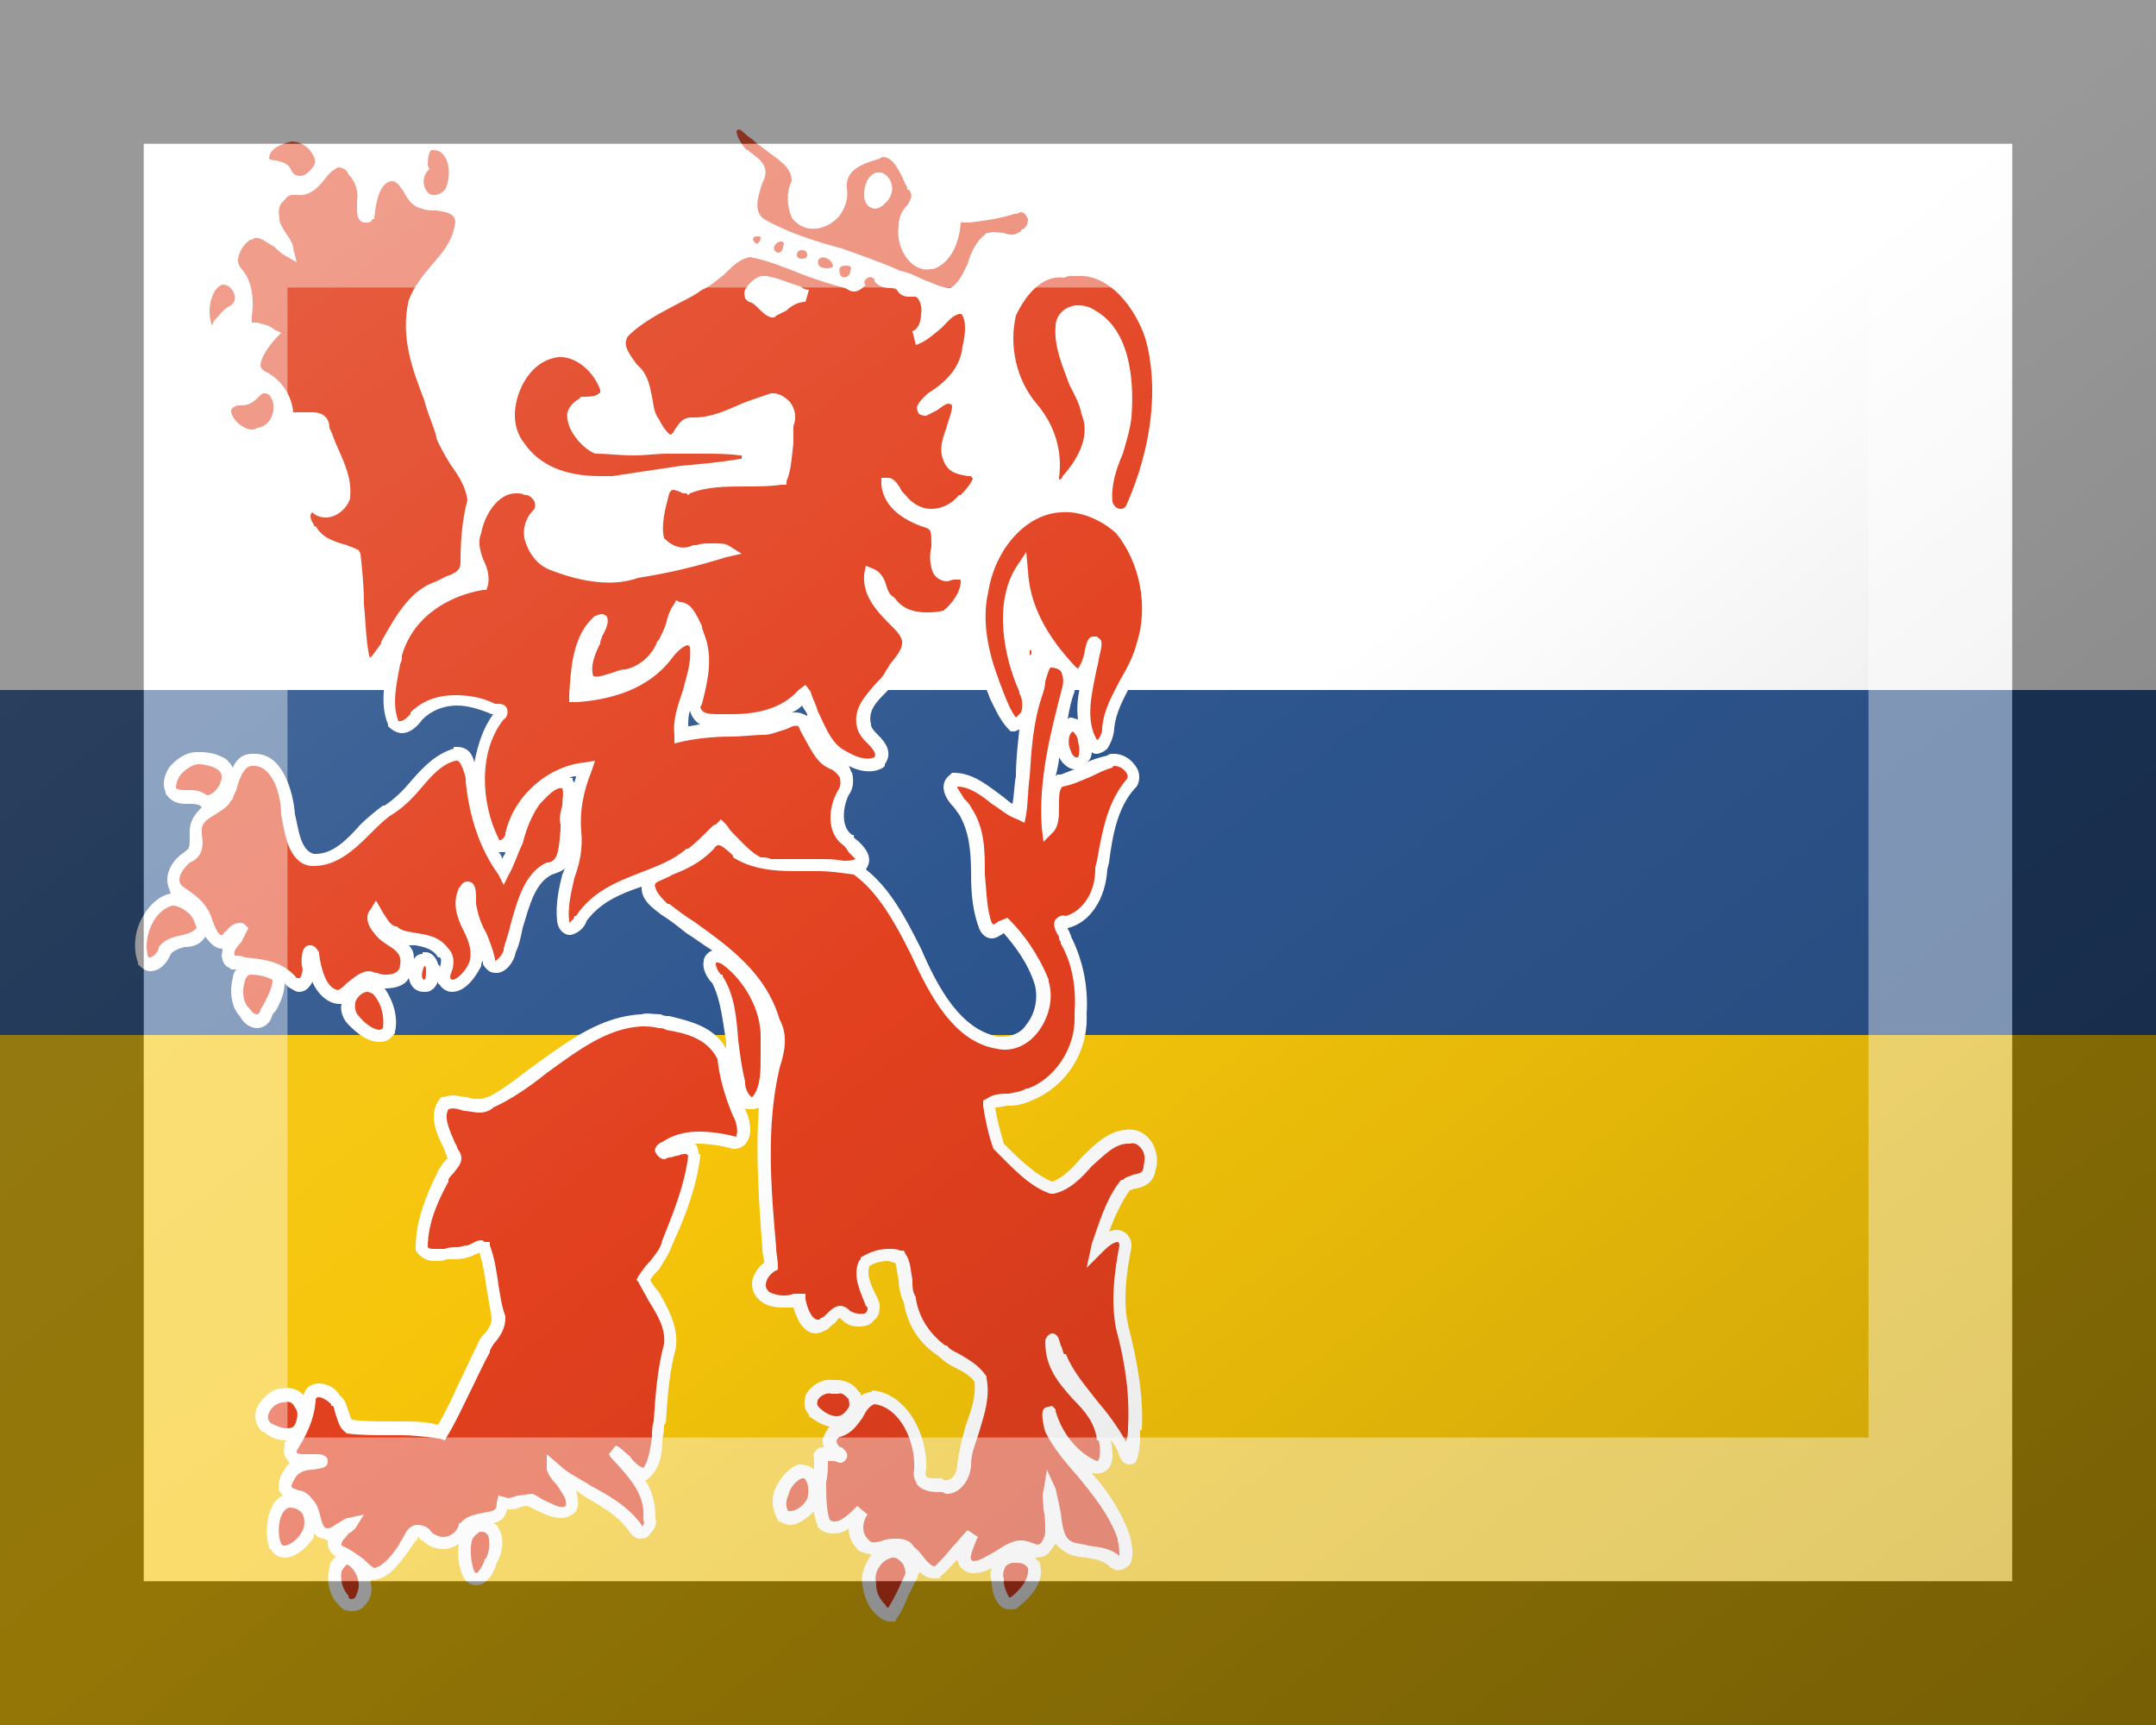 <?xml version="1.0"?>
<svg xmlns="http://www.w3.org/2000/svg" xmlns:xlink="http://www.w3.org/1999/xlink" version="1.1" width="450" height="360" viewBox="0 0 450 360">
<rect x="0" y="0" width="450" height="360" fill="#333333" stroke="none"/>
<!-- Generated by Kreative Vexillo v1.0 -->
<style>
.blue{fill:rgb(45,85,142);}
.red{fill:rgb(226,64,30);}
.white{fill:rgb(255,255,255);}
.yellow{fill:rgb(246,197,10);}
</style>
<defs>
<path id="lf" d="M 0.622 0.424 C 0.623 0.425 0.625 0.427 0.625 0.43 C 0.626 0.433 0.626 0.437 0.625 0.439 C 0.624 0.439 0.624 0.439 0.624 0.439 C 0.622 0.439 0.621 0.436 0.62 0.433 C 0.619 0.429 0.62 0.425 0.622 0.424 Z M 0.165 0.896 C 0.165 0.896 0.165 0.896 0.165 0.896 C 0.168 0.896 0.173 0.892 0.175 0.888 C 0.177 0.885 0.177 0.88 0.175 0.877 C 0.174 0.876 0.172 0.874 0.168 0.874 C 0.167 0.874 0.165 0.875 0.164 0.877 C 0.161 0.882 0.161 0.89 0.163 0.895 C 0.164 0.896 0.164 0.896 0.165 0.896 Z M 0.436 0.636 C 0.436 0.636 0.436 0.636 0.437 0.635 C 0.441 0.629 0.441 0.621 0.441 0.612 C 0.441 0.609 0.441 0.605 0.441 0.601 C 0.441 0.581 0.427 0.565 0.42 0.56 C 0.419 0.559 0.417 0.558 0.416 0.558 C 0.416 0.558 0.416 0.558 0.416 0.558 C 0.415 0.558 0.415 0.558 0.415 0.559 C 0.415 0.56 0.416 0.563 0.418 0.565 L 0.419 0.565 L 0.419 0.566 C 0.426 0.577 0.427 0.59 0.428 0.603 C 0.429 0.611 0.43 0.619 0.432 0.627 L 0.432 0.627 V 0.628 C 0.432 0.632 0.435 0.636 0.436 0.636 Z M 0.166 0.828 L 0.166 0.828 C 0.17 0.828 0.171 0.827 0.172 0.823 L 0.172 0.823 C 0.173 0.819 0.172 0.817 0.171 0.816 C 0.17 0.813 0.167 0.812 0.165 0.813 L 0.164 0.813 L 0.164 0.813 C 0.164 0.813 0.164 0.813 0.164 0.813 C 0.161 0.813 0.157 0.816 0.156 0.819 C 0.155 0.821 0.155 0.823 0.157 0.825 C 0.159 0.826 0.163 0.828 0.166 0.828 Z M 0.485 0.821 C 0.488 0.821 0.49 0.819 0.492 0.816 L 0.492 0.816 C 0.493 0.814 0.492 0.812 0.492 0.811 C 0.49 0.809 0.488 0.807 0.486 0.808 L 0.486 0.808 L 0.485 0.808 C 0.485 0.808 0.484 0.808 0.483 0.808 L 0.483 0.808 L 0.482 0.808 C 0.48 0.807 0.475 0.809 0.474 0.812 C 0.474 0.813 0.473 0.814 0.475 0.816 C 0.478 0.819 0.482 0.821 0.485 0.821 Z M 0.597 0.377 C 0.597 0.377 0.597 0.377 0.597 0.377 C 0.597 0.377 0.597 0.377 0.597 0.378 C 0.597 0.379 0.597 0.379 0.597 0.38 C 0.597 0.38 0.597 0.38 0.597 0.38 L 0.598 0.379 C 0.598 0.379 0.598 0.379 0.598 0.378 C 0.598 0.377 0.598 0.377 0.597 0.377 L 0.597 0.377 Z M 0.579 0.394 C 0.58 0.397 0.581 0.399 0.582 0.402 C 0.584 0.407 0.586 0.412 0.589 0.416 C 0.59 0.415 0.591 0.414 0.592 0.413 C 0.593 0.41 0.593 0.405 0.591 0.402 L 0.591 0.401 C 0.582 0.381 0.576 0.35 0.589 0.329 L 0.595 0.32 L 0.596 0.331 C 0.597 0.35 0.606 0.368 0.624 0.387 C 0.625 0.387 0.625 0.388 0.625 0.388 C 0.625 0.387 0.628 0.384 0.629 0.377 C 0.63 0.372 0.631 0.369 0.634 0.369 H 0.636 L 0.637 0.37 C 0.639 0.371 0.639 0.373 0.638 0.378 C 0.637 0.381 0.637 0.384 0.636 0.387 C 0.633 0.402 0.629 0.417 0.636 0.429 C 0.636 0.429 0.636 0.429 0.636 0.429 C 0.637 0.429 0.639 0.425 0.639 0.423 L 0.639 0.422 L 0.639 0.422 C 0.64 0.411 0.645 0.403 0.649 0.395 C 0.653 0.388 0.657 0.381 0.659 0.373 L 0.659 0.373 C 0.666 0.352 0.661 0.326 0.647 0.309 C 0.638 0.301 0.626 0.296 0.615 0.297 C 0.595 0.298 0.577 0.318 0.573 0.343 C 0.569 0.36 0.573 0.378 0.579 0.394 Z M 0.589 0.183 C 0.585 0.2 0.589 0.22 0.601 0.234 C 0.612 0.247 0.616 0.262 0.614 0.277 C 0.614 0.278 0.614 0.278 0.614 0.278 C 0.615 0.278 0.616 0.277 0.616 0.276 L 0.617 0.275 C 0.623 0.268 0.633 0.254 0.627 0.24 L 0.627 0.24 C 0.626 0.234 0.623 0.229 0.62 0.223 C 0.616 0.212 0.611 0.201 0.612 0.189 L 0.612 0.188 C 0.613 0.181 0.619 0.177 0.625 0.177 C 0.629 0.177 0.632 0.178 0.635 0.18 C 0.658 0.193 0.657 0.228 0.656 0.242 C 0.655 0.25 0.653 0.256 0.651 0.263 C 0.647 0.272 0.644 0.282 0.645 0.291 C 0.646 0.294 0.648 0.295 0.65 0.295 C 0.65 0.295 0.652 0.295 0.653 0.293 L 0.653 0.293 C 0.668 0.259 0.672 0.224 0.664 0.196 C 0.658 0.178 0.643 0.159 0.625 0.16 L 0.624 0.16 L 0.621 0.16 C 0.62 0.16 0.619 0.16 0.617 0.161 L 0.617 0.161 L 0.617 0.161 C 0.604 0.159 0.594 0.172 0.589 0.183 Z M 0.206 0.926 C 0.207 0.924 0.208 0.921 0.208 0.919 L 0.208 0.919 L 0.208 0.919 C 0.208 0.915 0.206 0.911 0.204 0.909 C 0.203 0.908 0.202 0.907 0.201 0.907 C 0.2 0.908 0.199 0.909 0.198 0.911 C 0.197 0.916 0.199 0.922 0.202 0.925 L 0.202 0.926 C 0.203 0.927 0.203 0.927 0.204 0.927 C 0.204 0.927 0.205 0.927 0.206 0.926 Z M 0.607 0.852 L 0.612 0.863 C 0.613 0.867 0.614 0.872 0.615 0.877 C 0.616 0.886 0.617 0.892 0.622 0.894 C 0.625 0.895 0.628 0.895 0.631 0.896 C 0.637 0.897 0.643 0.897 0.649 0.902 C 0.649 0.901 0.649 0.896 0.648 0.893 L 0.648 0.892 C 0.643 0.878 0.634 0.867 0.625 0.856 C 0.618 0.848 0.611 0.84 0.606 0.83 L 0.606 0.83 C 0.606 0.83 0.603 0.82 0.605 0.817 L 0.606 0.816 L 0.61 0.815 L 0.612 0.817 L 0.612 0.818 C 0.616 0.832 0.626 0.843 0.636 0.847 C 0.636 0.847 0.637 0.847 0.637 0.846 C 0.638 0.844 0.638 0.839 0.637 0.835 L 0.636 0.835 C 0.635 0.825 0.629 0.818 0.622 0.811 C 0.614 0.802 0.606 0.793 0.606 0.778 L 0.606 0.778 L 0.606 0.777 C 0.607 0.774 0.609 0.773 0.61 0.773 C 0.613 0.773 0.614 0.776 0.615 0.78 C 0.616 0.781 0.616 0.784 0.617 0.785 L 0.617 0.785 L 0.618 0.785 C 0.622 0.795 0.629 0.803 0.636 0.812 C 0.642 0.819 0.648 0.827 0.653 0.836 C 0.653 0.835 0.653 0.835 0.653 0.835 C 0.654 0.832 0.654 0.83 0.654 0.828 C 0.655 0.811 0.653 0.792 0.647 0.77 L 0.647 0.77 C 0.644 0.754 0.646 0.738 0.649 0.722 C 0.649 0.72 0.648 0.72 0.648 0.72 C 0.646 0.72 0.643 0.722 0.64 0.725 L 0.63 0.735 L 0.633 0.721 C 0.637 0.71 0.641 0.695 0.65 0.684 L 0.65 0.684 L 0.651 0.684 C 0.653 0.682 0.655 0.682 0.657 0.681 C 0.661 0.68 0.663 0.68 0.663 0.676 L 0.663 0.676 C 0.664 0.672 0.664 0.668 0.661 0.665 C 0.66 0.664 0.658 0.662 0.655 0.663 L 0.654 0.663 C 0.646 0.663 0.64 0.67 0.633 0.676 C 0.627 0.683 0.62 0.69 0.611 0.692 L 0.61 0.692 L 0.609 0.692 C 0.597 0.688 0.587 0.677 0.578 0.668 L 0.577 0.667 L 0.576 0.666 C 0.573 0.658 0.571 0.648 0.57 0.641 L 0.57 0.638 L 0.572 0.637 C 0.576 0.634 0.581 0.634 0.585 0.634 C 0.589 0.633 0.592 0.633 0.595 0.631 L 0.596 0.631 C 0.61 0.626 0.624 0.609 0.623 0.588 L 0.623 0.588 L 0.623 0.588 C 0.624 0.573 0.622 0.559 0.615 0.547 L 0.615 0.546 C 0.614 0.545 0.614 0.544 0.614 0.543 C 0.612 0.54 0.61 0.536 0.612 0.533 C 0.613 0.532 0.615 0.53 0.618 0.531 C 0.628 0.528 0.635 0.517 0.635 0.504 L 0.635 0.503 L 0.636 0.499 C 0.639 0.482 0.642 0.465 0.653 0.452 C 0.654 0.451 0.654 0.449 0.653 0.448 C 0.652 0.446 0.649 0.444 0.646 0.444 C 0.646 0.444 0.645 0.444 0.645 0.445 L 0.645 0.445 C 0.641 0.446 0.637 0.448 0.633 0.45 C 0.628 0.452 0.622 0.455 0.616 0.456 C 0.614 0.458 0.614 0.461 0.614 0.467 C 0.614 0.473 0.614 0.478 0.611 0.482 L 0.605 0.488 L 0.604 0.48 C 0.602 0.452 0.609 0.425 0.616 0.398 C 0.617 0.394 0.616 0.391 0.615 0.389 C 0.614 0.388 0.612 0.387 0.609 0.387 C 0.608 0.388 0.607 0.392 0.606 0.395 C 0.606 0.398 0.605 0.401 0.604 0.404 C 0.599 0.419 0.598 0.434 0.597 0.45 C 0.596 0.457 0.596 0.465 0.595 0.472 L 0.594 0.477 L 0.59 0.475 C 0.584 0.473 0.58 0.469 0.575 0.466 C 0.569 0.461 0.562 0.456 0.555 0.456 C 0.555 0.457 0.556 0.458 0.559 0.463 C 0.561 0.465 0.562 0.466 0.563 0.468 C 0.571 0.48 0.571 0.493 0.571 0.507 C 0.572 0.517 0.572 0.527 0.575 0.535 C 0.576 0.536 0.576 0.536 0.576 0.536 C 0.576 0.536 0.578 0.535 0.579 0.534 C 0.58 0.534 0.581 0.533 0.582 0.533 L 0.584 0.532 L 0.586 0.534 C 0.593 0.541 0.602 0.553 0.608 0.568 L 0.608 0.569 C 0.611 0.579 0.608 0.59 0.602 0.598 C 0.596 0.606 0.587 0.61 0.578 0.608 C 0.553 0.604 0.539 0.577 0.528 0.553 C 0.519 0.535 0.509 0.517 0.495 0.507 C 0.488 0.506 0.481 0.505 0.475 0.505 C 0.472 0.505 0.47 0.505 0.468 0.505 C 0.465 0.505 0.463 0.505 0.461 0.505 C 0.449 0.505 0.436 0.504 0.425 0.497 L 0.425 0.496 C 0.421 0.492 0.418 0.49 0.417 0.49 C 0.416 0.49 0.415 0.49 0.414 0.492 L 0.413 0.493 C 0.406 0.5 0.398 0.504 0.39 0.507 C 0.387 0.509 0.383 0.51 0.38 0.512 C 0.38 0.513 0.379 0.514 0.38 0.514 C 0.38 0.517 0.384 0.521 0.387 0.524 L 0.388 0.524 C 0.392 0.527 0.397 0.531 0.402 0.534 C 0.423 0.549 0.444 0.564 0.452 0.591 C 0.457 0.6 0.455 0.61 0.452 0.619 C 0.444 0.653 0.447 0.689 0.45 0.723 C 0.45 0.727 0.451 0.73 0.451 0.734 L 0.451 0.736 L 0.449 0.737 C 0.446 0.739 0.444 0.742 0.444 0.745 C 0.444 0.747 0.445 0.748 0.446 0.749 L 0.446 0.749 C 0.448 0.75 0.451 0.751 0.454 0.751 C 0.456 0.751 0.458 0.751 0.46 0.75 C 0.461 0.75 0.462 0.75 0.463 0.75 L 0.467 0.75 L 0.467 0.753 C 0.468 0.759 0.471 0.765 0.474 0.765 C 0.474 0.765 0.475 0.765 0.475 0.765 L 0.476 0.764 C 0.477 0.764 0.478 0.763 0.479 0.762 C 0.481 0.76 0.484 0.757 0.487 0.757 C 0.489 0.757 0.491 0.758 0.493 0.76 C 0.496 0.762 0.501 0.762 0.502 0.761 C 0.503 0.76 0.503 0.759 0.503 0.758 L 0.502 0.757 C 0.499 0.749 0.494 0.74 0.498 0.731 L 0.499 0.73 L 0.499 0.729 C 0.504 0.726 0.509 0.724 0.515 0.724 C 0.518 0.724 0.52 0.724 0.522 0.725 L 0.524 0.725 L 0.525 0.727 C 0.528 0.731 0.528 0.737 0.529 0.742 C 0.529 0.746 0.529 0.749 0.531 0.752 L 0.531 0.753 C 0.533 0.765 0.54 0.774 0.548 0.78 L 0.549 0.78 C 0.551 0.783 0.555 0.784 0.558 0.786 C 0.563 0.789 0.568 0.792 0.572 0.798 L 0.572 0.799 L 0.572 0.799 C 0.574 0.81 0.571 0.819 0.568 0.829 C 0.566 0.836 0.563 0.842 0.563 0.849 L 0.563 0.85 C 0.562 0.859 0.556 0.866 0.549 0.866 C 0.548 0.866 0.547 0.865 0.546 0.865 C 0.545 0.865 0.545 0.865 0.545 0.865 C 0.539 0.865 0.535 0.864 0.532 0.861 C 0.531 0.859 0.529 0.856 0.53 0.852 C 0.531 0.836 0.522 0.816 0.507 0.814 C 0.504 0.815 0.502 0.818 0.5 0.822 C 0.497 0.826 0.494 0.831 0.487 0.833 C 0.486 0.833 0.485 0.835 0.485 0.835 C 0.485 0.837 0.486 0.838 0.487 0.839 L 0.488 0.839 C 0.489 0.84 0.492 0.842 0.491 0.845 C 0.491 0.845 0.49 0.848 0.487 0.848 C 0.486 0.848 0.485 0.847 0.483 0.847 C 0.482 0.847 0.481 0.847 0.48 0.847 C 0.48 0.851 0.48 0.855 0.479 0.859 C 0.479 0.867 0.479 0.875 0.481 0.881 C 0.482 0.882 0.483 0.882 0.484 0.882 C 0.488 0.882 0.493 0.877 0.496 0.874 L 0.497 0.873 L 0.503 0.878 C 0.5 0.882 0.499 0.889 0.504 0.893 C 0.505 0.895 0.509 0.894 0.512 0.893 C 0.515 0.892 0.517 0.892 0.52 0.892 C 0.524 0.892 0.528 0.893 0.53 0.897 C 0.532 0.898 0.533 0.9 0.535 0.902 C 0.537 0.905 0.54 0.908 0.542 0.908 C 0.542 0.908 0.542 0.908 0.542 0.908 C 0.545 0.905 0.549 0.901 0.552 0.897 C 0.555 0.894 0.558 0.89 0.561 0.887 L 0.567 0.891 L 0.566 0.893 C 0.565 0.896 0.562 0.902 0.563 0.904 C 0.563 0.904 0.564 0.905 0.564 0.905 C 0.568 0.905 0.572 0.902 0.576 0.9 C 0.581 0.897 0.586 0.893 0.592 0.893 C 0.595 0.893 0.597 0.894 0.6 0.895 C 0.602 0.896 0.603 0.895 0.604 0.894 C 0.605 0.892 0.606 0.89 0.606 0.888 L 0.606 0.887 L 0.606 0.887 C 0.606 0.884 0.606 0.879 0.605 0.875 C 0.605 0.871 0.604 0.867 0.605 0.864 L 0.607 0.852 Z M 0.585 0.926 C 0.585 0.926 0.585 0.926 0.585 0.926 C 0.585 0.926 0.586 0.926 0.586 0.926 C 0.59 0.923 0.597 0.916 0.596 0.909 C 0.594 0.906 0.591 0.906 0.589 0.906 C 0.588 0.906 0.588 0.906 0.588 0.906 L 0.587 0.906 C 0.586 0.906 0.584 0.907 0.583 0.908 C 0.582 0.91 0.581 0.913 0.582 0.915 L 0.582 0.916 L 0.582 0.917 C 0.582 0.92 0.584 0.924 0.585 0.926 Z M 0.247 0.563 C 0.247 0.561 0.247 0.56 0.246 0.56 C 0.246 0.56 0.245 0.562 0.245 0.563 C 0.244 0.566 0.245 0.568 0.246 0.568 L 0.246 0.568 C 0.246 0.568 0.246 0.568 0.246 0.568 C 0.247 0.567 0.247 0.566 0.247 0.563 Z M 0.513 0.93 C 0.514 0.931 0.514 0.932 0.515 0.932 C 0.517 0.929 0.519 0.925 0.521 0.921 C 0.522 0.918 0.524 0.915 0.525 0.912 C 0.525 0.91 0.524 0.907 0.523 0.906 C 0.521 0.904 0.52 0.903 0.518 0.903 C 0.518 0.903 0.518 0.903 0.517 0.903 L 0.517 0.903 C 0.514 0.904 0.512 0.905 0.51 0.908 C 0.508 0.911 0.507 0.914 0.508 0.918 L 0.508 0.918 L 0.508 0.919 C 0.508 0.923 0.51 0.927 0.513 0.93 Z M 0.22 0.597 C 0.22 0.597 0.221 0.597 0.222 0.596 C 0.223 0.589 0.221 0.581 0.216 0.576 C 0.216 0.576 0.214 0.575 0.213 0.575 L 0.213 0.575 L 0.213 0.575 C 0.213 0.575 0.213 0.575 0.213 0.575 C 0.21 0.575 0.207 0.578 0.206 0.581 C 0.206 0.582 0.205 0.586 0.208 0.589 L 0.208 0.589 C 0.212 0.594 0.217 0.597 0.22 0.597 Z M 0.458 0.876 C 0.461 0.876 0.465 0.874 0.468 0.869 C 0.469 0.866 0.469 0.86 0.467 0.858 C 0.467 0.857 0.466 0.857 0.465 0.857 C 0.462 0.858 0.458 0.862 0.457 0.867 C 0.456 0.869 0.455 0.873 0.457 0.876 C 0.457 0.876 0.457 0.876 0.458 0.876 C 0.458 0.876 0.458 0.876 0.458 0.876 Z M 0.276 0.912 C 0.277 0.912 0.28 0.908 0.281 0.904 L 0.282 0.903 C 0.284 0.899 0.284 0.893 0.283 0.89 C 0.282 0.889 0.281 0.888 0.28 0.888 C 0.279 0.888 0.279 0.888 0.278 0.888 C 0.277 0.889 0.275 0.89 0.274 0.892 C 0.272 0.897 0.273 0.906 0.275 0.911 C 0.276 0.912 0.276 0.912 0.276 0.912 Z M 0.427 0.658 C 0.428 0.656 0.427 0.65 0.425 0.647 C 0.42 0.635 0.417 0.624 0.416 0.614 C 0.41 0.602 0.398 0.599 0.386 0.597 C 0.385 0.596 0.383 0.596 0.382 0.596 C 0.378 0.595 0.375 0.595 0.372 0.595 C 0.352 0.596 0.335 0.609 0.317 0.622 C 0.307 0.63 0.297 0.637 0.286 0.642 C 0.284 0.644 0.281 0.645 0.278 0.645 C 0.275 0.645 0.272 0.644 0.269 0.644 C 0.266 0.643 0.263 0.642 0.26 0.643 C 0.257 0.648 0.261 0.656 0.264 0.663 C 0.265 0.664 0.265 0.666 0.266 0.667 C 0.27 0.673 0.265 0.677 0.263 0.68 C 0.262 0.681 0.26 0.683 0.26 0.684 L 0.26 0.685 C 0.254 0.696 0.248 0.709 0.248 0.723 C 0.249 0.724 0.25 0.724 0.253 0.724 C 0.254 0.724 0.256 0.724 0.258 0.724 C 0.26 0.723 0.263 0.723 0.265 0.723 C 0.265 0.723 0.265 0.723 0.265 0.723 C 0.267 0.723 0.269 0.722 0.271 0.722 C 0.274 0.721 0.276 0.719 0.279 0.719 C 0.28 0.719 0.281 0.72 0.281 0.72 L 0.284 0.72 L 0.284 0.722 C 0.287 0.73 0.288 0.738 0.289 0.745 C 0.29 0.751 0.291 0.758 0.293 0.763 L 0.293 0.764 C 0.293 0.769 0.291 0.773 0.288 0.777 C 0.286 0.779 0.285 0.781 0.284 0.783 L 0.284 0.783 L 0.284 0.784 C 0.28 0.791 0.276 0.8 0.272 0.808 C 0.268 0.816 0.264 0.825 0.259 0.833 L 0.258 0.835 L 0.255 0.834 C 0.248 0.833 0.24 0.832 0.232 0.832 L 0.225 0.832 C 0.218 0.832 0.209 0.832 0.201 0.831 L 0.2 0.83 L 0.2 0.83 C 0.197 0.828 0.196 0.824 0.195 0.821 C 0.194 0.819 0.194 0.816 0.193 0.815 L 0.192 0.815 L 0.192 0.814 C 0.19 0.812 0.187 0.81 0.185 0.81 C 0.184 0.81 0.183 0.81 0.183 0.812 C 0.182 0.824 0.177 0.833 0.172 0.841 C 0.172 0.841 0.172 0.842 0.172 0.842 C 0.173 0.843 0.174 0.843 0.178 0.843 C 0.179 0.843 0.18 0.843 0.18 0.843 C 0.182 0.843 0.183 0.843 0.184 0.843 C 0.187 0.843 0.19 0.844 0.19 0.847 C 0.19 0.851 0.187 0.851 0.181 0.852 C 0.178 0.852 0.173 0.853 0.171 0.857 C 0.17 0.859 0.169 0.86 0.169 0.862 C 0.17 0.863 0.171 0.863 0.173 0.864 C 0.175 0.864 0.178 0.865 0.181 0.869 C 0.184 0.872 0.185 0.876 0.186 0.88 C 0.187 0.884 0.188 0.886 0.19 0.886 L 0.19 0.886 C 0.192 0.886 0.194 0.884 0.196 0.883 C 0.198 0.882 0.2 0.88 0.202 0.88 L 0.211 0.878 L 0.206 0.886 C 0.205 0.887 0.204 0.888 0.202 0.889 C 0.201 0.891 0.198 0.893 0.198 0.895 C 0.198 0.895 0.198 0.896 0.198 0.896 C 0.203 0.898 0.207 0.901 0.211 0.904 C 0.213 0.906 0.215 0.908 0.217 0.909 C 0.222 0.908 0.227 0.902 0.231 0.896 C 0.232 0.894 0.234 0.891 0.235 0.889 C 0.237 0.885 0.24 0.884 0.242 0.884 C 0.246 0.884 0.249 0.886 0.25 0.888 C 0.252 0.89 0.255 0.891 0.257 0.891 C 0.261 0.891 0.265 0.888 0.266 0.884 L 0.266 0.883 L 0.267 0.883 C 0.27 0.879 0.275 0.878 0.28 0.877 C 0.286 0.876 0.288 0.876 0.288 0.871 L 0.289 0.867 L 0.293 0.868 C 0.295 0.869 0.297 0.868 0.3 0.867 C 0.302 0.867 0.306 0.866 0.309 0.866 L 0.309 0.866 C 0.311 0.867 0.314 0.869 0.316 0.87 C 0.321 0.872 0.325 0.875 0.328 0.873 C 0.329 0.869 0.326 0.866 0.323 0.861 C 0.32 0.858 0.318 0.855 0.317 0.852 L 0.317 0.843 L 0.324 0.849 C 0.329 0.854 0.336 0.857 0.342 0.861 C 0.353 0.867 0.364 0.873 0.372 0.884 C 0.372 0.884 0.372 0.884 0.372 0.885 C 0.373 0.884 0.374 0.883 0.373 0.881 L 0.373 0.88 L 0.373 0.88 C 0.374 0.867 0.366 0.858 0.358 0.849 C 0.356 0.847 0.354 0.845 0.353 0.843 L 0.357 0.838 C 0.36 0.839 0.362 0.842 0.365 0.844 C 0.367 0.847 0.37 0.85 0.373 0.851 C 0.376 0.847 0.377 0.84 0.378 0.833 C 0.378 0.83 0.378 0.827 0.379 0.824 C 0.38 0.809 0.381 0.794 0.385 0.779 C 0.386 0.77 0.381 0.762 0.376 0.754 C 0.374 0.75 0.372 0.747 0.37 0.743 L 0.369 0.742 L 0.37 0.74 C 0.372 0.737 0.374 0.734 0.377 0.731 C 0.38 0.727 0.383 0.724 0.384 0.719 L 0.384 0.719 C 0.39 0.704 0.397 0.687 0.399 0.67 C 0.398 0.669 0.398 0.669 0.398 0.669 C 0.396 0.669 0.395 0.669 0.393 0.67 C 0.391 0.67 0.39 0.671 0.388 0.671 C 0.387 0.671 0.386 0.672 0.385 0.672 C 0.383 0.672 0.381 0.67 0.38 0.668 C 0.379 0.666 0.381 0.663 0.384 0.662 C 0.39 0.658 0.397 0.656 0.405 0.656 C 0.412 0.656 0.419 0.657 0.427 0.659 C 0.427 0.658 0.427 0.658 0.427 0.658 Z M 0.172 0.567 C 0.173 0.567 0.173 0.567 0.173 0.567 C 0.173 0.567 0.173 0.567 0.174 0.567 C 0.175 0.565 0.176 0.562 0.175 0.56 C 0.175 0.56 0.174 0.552 0.177 0.549 C 0.178 0.548 0.179 0.548 0.18 0.548 C 0.183 0.548 0.184 0.551 0.185 0.552 L 0.185 0.552 L 0.185 0.553 C 0.186 0.561 0.189 0.573 0.196 0.574 C 0.198 0.573 0.199 0.572 0.201 0.57 C 0.205 0.567 0.209 0.563 0.214 0.563 C 0.216 0.563 0.217 0.564 0.218 0.564 L 0.219 0.564 C 0.22 0.565 0.223 0.565 0.224 0.565 C 0.229 0.565 0.232 0.563 0.232 0.559 L 0.232 0.559 C 0.233 0.554 0.23 0.551 0.225 0.548 C 0.222 0.546 0.219 0.544 0.217 0.541 C 0.211 0.534 0.213 0.529 0.215 0.527 L 0.218 0.522 L 0.222 0.529 C 0.224 0.532 0.226 0.536 0.229 0.537 L 0.229 0.537 L 0.23 0.537 C 0.233 0.54 0.237 0.54 0.242 0.541 C 0.248 0.542 0.255 0.543 0.26 0.55 C 0.264 0.554 0.263 0.56 0.262 0.563 C 0.261 0.565 0.261 0.566 0.261 0.567 C 0.262 0.568 0.262 0.568 0.262 0.568 C 0.265 0.568 0.27 0.563 0.272 0.558 C 0.274 0.552 0.272 0.546 0.269 0.54 C 0.265 0.532 0.262 0.524 0.266 0.515 L 0.266 0.515 C 0.267 0.514 0.268 0.511 0.271 0.511 C 0.276 0.511 0.276 0.517 0.276 0.521 C 0.276 0.522 0.276 0.524 0.276 0.524 L 0.276 0.524 C 0.277 0.53 0.279 0.536 0.282 0.541 C 0.284 0.546 0.286 0.551 0.287 0.556 C 0.287 0.557 0.287 0.557 0.287 0.557 C 0.288 0.557 0.291 0.554 0.292 0.551 L 0.292 0.55 C 0.293 0.546 0.295 0.541 0.296 0.536 C 0.3 0.522 0.304 0.506 0.317 0.5 L 0.318 0.5 L 0.318 0.5 C 0.324 0.499 0.324 0.491 0.325 0.481 C 0.325 0.48 0.325 0.479 0.325 0.478 C 0.324 0.474 0.325 0.471 0.326 0.467 C 0.326 0.463 0.327 0.46 0.326 0.457 C 0.322 0.456 0.317 0.462 0.313 0.466 L 0.313 0.466 C 0.308 0.473 0.305 0.481 0.303 0.489 C 0.3 0.495 0.298 0.502 0.295 0.507 L 0.292 0.513 L 0.289 0.507 C 0.278 0.492 0.272 0.473 0.27 0.453 C 0.27 0.453 0.27 0.452 0.27 0.451 C 0.269 0.447 0.267 0.441 0.265 0.441 C 0.265 0.441 0.264 0.441 0.264 0.441 C 0.256 0.443 0.25 0.45 0.244 0.457 C 0.239 0.463 0.233 0.469 0.226 0.473 C 0.222 0.476 0.218 0.48 0.214 0.484 C 0.205 0.493 0.195 0.502 0.182 0.502 C 0.182 0.502 0.182 0.502 0.182 0.502 C 0.182 0.502 0.181 0.502 0.181 0.502 L 0.18 0.502 C 0.167 0.5 0.165 0.483 0.163 0.472 L 0.163 0.472 C 0.163 0.461 0.158 0.443 0.146 0.444 C 0.142 0.444 0.139 0.45 0.137 0.458 C 0.136 0.46 0.135 0.462 0.135 0.463 L 0.134 0.464 C 0.132 0.468 0.128 0.47 0.125 0.472 C 0.12 0.475 0.117 0.477 0.117 0.481 C 0.117 0.482 0.117 0.483 0.117 0.484 C 0.118 0.489 0.118 0.497 0.11 0.5 C 0.108 0.502 0.104 0.506 0.104 0.51 C 0.104 0.512 0.105 0.513 0.106 0.514 C 0.112 0.518 0.12 0.523 0.123 0.533 C 0.125 0.539 0.127 0.542 0.128 0.542 C 0.128 0.542 0.129 0.542 0.129 0.542 C 0.13 0.541 0.13 0.54 0.131 0.54 C 0.133 0.537 0.136 0.535 0.139 0.535 C 0.14 0.535 0.141 0.535 0.142 0.536 L 0.144 0.538 L 0.143 0.54 C 0.142 0.542 0.141 0.544 0.14 0.546 C 0.138 0.548 0.135 0.552 0.136 0.553 C 0.136 0.554 0.136 0.554 0.136 0.554 C 0.138 0.554 0.14 0.554 0.142 0.555 C 0.152 0.556 0.164 0.557 0.172 0.567 Z M 0.134 0.238 C 0.134 0.243 0.141 0.249 0.146 0.249 H 0.146 C 0.147 0.249 0.148 0.249 0.149 0.248 L 0.15 0.248 L 0.15 0.248 C 0.154 0.247 0.157 0.244 0.158 0.24 C 0.159 0.237 0.159 0.232 0.156 0.229 C 0.155 0.228 0.154 0.228 0.153 0.228 C 0.152 0.228 0.151 0.229 0.149 0.231 C 0.147 0.233 0.144 0.235 0.14 0.235 C 0.14 0.235 0.139 0.235 0.138 0.235 C 0.134 0.236 0.134 0.238 0.134 0.238 Z M 0.251 0.113 C 0.251 0.113 0.252 0.113 0.252 0.113 C 0.252 0.113 0.252 0.113 0.252 0.113 C 0.254 0.113 0.256 0.112 0.258 0.11 C 0.261 0.104 0.261 0.096 0.258 0.091 C 0.256 0.088 0.254 0.087 0.251 0.087 L 0.251 0.087 L 0.251 0.087 C 0.251 0.087 0.251 0.087 0.251 0.087 C 0.25 0.087 0.25 0.087 0.25 0.087 C 0.249 0.088 0.248 0.09 0.248 0.096 L 0.249 0.098 L 0.248 0.099 C 0.246 0.101 0.245 0.105 0.246 0.108 C 0.247 0.111 0.249 0.113 0.251 0.113 Z M 0.16 0.093 C 0.163 0.094 0.167 0.094 0.169 0.099 C 0.17 0.101 0.172 0.102 0.174 0.102 H 0.174 C 0.177 0.102 0.18 0.099 0.182 0.096 C 0.183 0.094 0.183 0.092 0.181 0.089 C 0.178 0.084 0.173 0.082 0.169 0.082 C 0.161 0.084 0.156 0.087 0.156 0.092 C 0.156 0.092 0.157 0.093 0.16 0.093 Z M 0.125 0.185 C 0.127 0.183 0.129 0.18 0.132 0.178 C 0.135 0.177 0.137 0.174 0.136 0.171 C 0.135 0.168 0.133 0.165 0.129 0.165 C 0.126 0.166 0.124 0.169 0.123 0.172 C 0.121 0.177 0.121 0.184 0.123 0.189 C 0.123 0.188 0.124 0.186 0.125 0.185 Z M 0.141 0.157 L 0.141 0.157 C 0.147 0.165 0.147 0.175 0.146 0.184 C 0.146 0.185 0.146 0.186 0.146 0.187 C 0.147 0.187 0.148 0.187 0.149 0.187 C 0.153 0.188 0.157 0.189 0.159 0.191 L 0.163 0.193 L 0.16 0.196 C 0.153 0.204 0.151 0.209 0.151 0.212 C 0.151 0.213 0.152 0.214 0.153 0.215 C 0.162 0.219 0.169 0.228 0.17 0.239 C 0.171 0.239 0.171 0.239 0.173 0.239 C 0.174 0.239 0.175 0.239 0.176 0.239 C 0.178 0.239 0.179 0.239 0.181 0.239 C 0.189 0.239 0.191 0.244 0.191 0.248 C 0.193 0.252 0.194 0.256 0.196 0.26 C 0.2 0.269 0.204 0.278 0.203 0.288 L 0.203 0.289 C 0.201 0.295 0.195 0.3 0.189 0.3 C 0.186 0.3 0.183 0.299 0.181 0.297 C 0.181 0.297 0.18 0.298 0.18 0.299 C 0.18 0.301 0.181 0.303 0.182 0.304 L 0.182 0.305 L 0.183 0.305 C 0.187 0.312 0.194 0.314 0.201 0.316 C 0.203 0.317 0.204 0.317 0.206 0.318 L 0.208 0.319 L 0.209 0.321 C 0.21 0.33 0.211 0.34 0.211 0.35 C 0.212 0.36 0.212 0.37 0.214 0.38 C 0.214 0.38 0.214 0.381 0.215 0.381 C 0.216 0.38 0.218 0.377 0.221 0.373 L 0.221 0.372 C 0.23 0.356 0.238 0.342 0.253 0.337 C 0.255 0.336 0.257 0.335 0.259 0.334 C 0.265 0.332 0.267 0.33 0.267 0.326 C 0.267 0.313 0.268 0.301 0.271 0.29 C 0.27 0.282 0.266 0.276 0.261 0.269 C 0.258 0.264 0.255 0.259 0.253 0.254 L 0.253 0.253 C 0.251 0.246 0.248 0.24 0.246 0.232 C 0.239 0.214 0.232 0.195 0.237 0.174 L 0.237 0.174 C 0.24 0.166 0.245 0.16 0.25 0.154 C 0.257 0.146 0.263 0.139 0.264 0.128 C 0.263 0.124 0.26 0.123 0.253 0.122 C 0.25 0.122 0.247 0.122 0.245 0.121 C 0.239 0.12 0.236 0.115 0.234 0.111 C 0.231 0.107 0.23 0.105 0.227 0.105 C 0.22 0.106 0.218 0.117 0.217 0.126 L 0.217 0.127 L 0.216 0.127 C 0.215 0.129 0.214 0.129 0.212 0.129 C 0.211 0.129 0.21 0.129 0.209 0.128 C 0.207 0.126 0.207 0.124 0.207 0.12 C 0.207 0.119 0.207 0.117 0.207 0.117 L 0.207 0.116 L 0.207 0.116 C 0.208 0.111 0.206 0.105 0.202 0.101 C 0.201 0.098 0.198 0.097 0.196 0.097 C 0.194 0.098 0.191 0.1 0.189 0.103 C 0.185 0.108 0.18 0.114 0.172 0.113 C 0.171 0.113 0.171 0.113 0.17 0.113 C 0.168 0.113 0.166 0.114 0.165 0.116 C 0.162 0.118 0.161 0.122 0.162 0.126 L 0.162 0.126 L 0.162 0.127 C 0.162 0.13 0.165 0.134 0.167 0.137 C 0.169 0.14 0.17 0.142 0.17 0.144 L 0.172 0.152 L 0.165 0.148 C 0.163 0.147 0.161 0.145 0.159 0.143 C 0.155 0.141 0.152 0.138 0.149 0.138 C 0.148 0.138 0.147 0.138 0.146 0.139 L 0.145 0.139 C 0.142 0.141 0.138 0.146 0.138 0.151 C 0.138 0.153 0.139 0.155 0.141 0.157 Z M 0.109 0.458 C 0.112 0.458 0.116 0.458 0.12 0.461 C 0.12 0.461 0.12 0.461 0.12 0.461 C 0.123 0.461 0.127 0.457 0.128 0.453 C 0.129 0.451 0.129 0.448 0.126 0.446 C 0.123 0.444 0.118 0.443 0.115 0.443 C 0.112 0.443 0.107 0.446 0.104 0.45 C 0.103 0.452 0.102 0.454 0.102 0.457 C 0.104 0.458 0.105 0.458 0.109 0.458 Z M 0.151 0.586 L 0.151 0.585 C 0.152 0.584 0.153 0.582 0.154 0.58 C 0.156 0.576 0.158 0.572 0.158 0.568 C 0.154 0.566 0.15 0.565 0.145 0.565 L 0.145 0.565 C 0.144 0.565 0.142 0.567 0.142 0.569 C 0.14 0.574 0.141 0.581 0.144 0.584 L 0.145 0.585 C 0.146 0.587 0.148 0.588 0.149 0.588 C 0.149 0.588 0.15 0.588 0.151 0.586 Z M 0.1 0.525 C 0.096 0.526 0.092 0.529 0.089 0.534 C 0.085 0.541 0.084 0.549 0.086 0.555 C 0.087 0.555 0.087 0.555 0.087 0.555 C 0.088 0.555 0.091 0.553 0.092 0.55 L 0.092 0.549 C 0.096 0.544 0.101 0.543 0.106 0.542 C 0.11 0.541 0.112 0.54 0.114 0.538 C 0.113 0.535 0.112 0.532 0.11 0.53 C 0.107 0.527 0.103 0.525 0.1 0.525 Z M 0.348 0.276 C 0.35 0.276 0.353 0.276 0.355 0.276 C 0.368 0.274 0.382 0.272 0.395 0.27 C 0.406 0.269 0.418 0.268 0.429 0.266 C 0.429 0.266 0.429 0.266 0.43 0.266 C 0.43 0.265 0.43 0.264 0.43 0.264 L 0.429 0.264 C 0.422 0.263 0.415 0.263 0.406 0.263 C 0.399 0.263 0.393 0.263 0.387 0.263 C 0.381 0.263 0.374 0.264 0.368 0.264 C 0.359 0.264 0.352 0.263 0.346 0.263 L 0.345 0.263 L 0.345 0.263 C 0.338 0.26 0.33 0.251 0.329 0.243 C 0.328 0.238 0.331 0.234 0.336 0.231 L 0.337 0.23 L 0.339 0.23 C 0.344 0.23 0.347 0.229 0.347 0.228 C 0.348 0.228 0.348 0.228 0.348 0.226 C 0.344 0.215 0.334 0.207 0.325 0.207 C 0.324 0.207 0.324 0.207 0.324 0.207 C 0.315 0.208 0.307 0.214 0.302 0.225 C 0.298 0.234 0.296 0.247 0.304 0.257 C 0.313 0.27 0.328 0.276 0.348 0.276 Z M 0.475 0.15 C 0.474 0.151 0.474 0.153 0.475 0.154 C 0.476 0.156 0.483 0.156 0.483 0.154 C 0.482 0.15 0.477 0.148 0.475 0.15 Z M 0.487 0.159 C 0.488 0.162 0.493 0.161 0.493 0.157 C 0.494 0.155 0.493 0.154 0.491 0.154 C 0.487 0.154 0.486 0.155 0.487 0.159 Z M 0.462 0.148 C 0.462 0.149 0.463 0.15 0.465 0.15 C 0.467 0.15 0.468 0.149 0.468 0.148 C 0.468 0.146 0.467 0.145 0.465 0.145 C 0.463 0.145 0.462 0.146 0.462 0.148 Z M 0.28 0.324 C 0.278 0.318 0.277 0.314 0.279 0.309 L 0.279 0.309 L 0.279 0.309 C 0.281 0.298 0.289 0.286 0.299 0.286 C 0.301 0.286 0.303 0.286 0.304 0.287 L 0.305 0.287 L 0.305 0.287 C 0.307 0.287 0.309 0.289 0.31 0.291 C 0.31 0.292 0.311 0.294 0.309 0.296 C 0.305 0.3 0.303 0.306 0.304 0.312 C 0.306 0.32 0.311 0.327 0.318 0.33 C 0.338 0.338 0.356 0.34 0.37 0.335 C 0.389 0.332 0.405 0.328 0.421 0.323 L 0.43 0.321 L 0.422 0.316 C 0.42 0.315 0.417 0.315 0.413 0.315 C 0.41 0.315 0.406 0.315 0.404 0.316 L 0.402 0.316 L 0.402 0.316 C 0.396 0.319 0.39 0.317 0.385 0.312 C 0.383 0.304 0.386 0.294 0.388 0.286 L 0.388 0.286 C 0.389 0.284 0.39 0.284 0.39 0.284 C 0.392 0.284 0.394 0.285 0.396 0.286 C 0.397 0.286 0.397 0.286 0.398 0.286 L 0.399 0.287 L 0.4 0.286 C 0.41 0.282 0.421 0.282 0.433 0.282 C 0.439 0.282 0.446 0.282 0.453 0.281 L 0.456 0.281 L 0.456 0.279 C 0.459 0.272 0.459 0.264 0.46 0.257 C 0.46 0.254 0.46 0.25 0.46 0.247 C 0.462 0.242 0.461 0.237 0.458 0.233 C 0.455 0.23 0.452 0.228 0.448 0.228 L 0.447 0.228 L 0.447 0.228 C 0.441 0.23 0.435 0.232 0.43 0.234 C 0.421 0.238 0.412 0.242 0.403 0.242 C 0.402 0.242 0.402 0.242 0.401 0.242 C 0.396 0.242 0.394 0.245 0.392 0.248 C 0.391 0.249 0.391 0.25 0.39 0.251 L 0.39 0.251 C 0.389 0.252 0.389 0.252 0.389 0.252 C 0.388 0.252 0.385 0.249 0.382 0.243 L 0.382 0.243 C 0.379 0.239 0.379 0.235 0.378 0.23 C 0.377 0.225 0.376 0.219 0.372 0.214 C 0.371 0.213 0.37 0.212 0.369 0.211 C 0.364 0.204 0.361 0.2 0.364 0.195 C 0.373 0.186 0.384 0.181 0.395 0.175 C 0.399 0.173 0.403 0.171 0.407 0.168 C 0.412 0.166 0.416 0.162 0.42 0.159 C 0.425 0.154 0.429 0.15 0.435 0.149 L 0.435 0.149 C 0.445 0.151 0.455 0.155 0.465 0.159 C 0.473 0.162 0.482 0.165 0.49 0.167 C 0.492 0.168 0.493 0.169 0.495 0.169 C 0.498 0.169 0.5 0.167 0.502 0.165 C 0.502 0.165 0.502 0.165 0.502 0.165 C 0.499 0.164 0.504 0.158 0.507 0.162 C 0.507 0.162 0.507 0.163 0.507 0.163 C 0.509 0.166 0.513 0.167 0.516 0.167 C 0.517 0.167 0.519 0.167 0.52 0.168 C 0.522 0.172 0.526 0.172 0.527 0.172 C 0.527 0.172 0.527 0.172 0.527 0.172 C 0.528 0.172 0.528 0.172 0.529 0.172 C 0.53 0.172 0.53 0.172 0.531 0.172 C 0.533 0.173 0.535 0.178 0.534 0.182 C 0.534 0.187 0.532 0.191 0.529 0.192 L 0.531 0.2 C 0.537 0.198 0.541 0.194 0.546 0.19 C 0.549 0.187 0.552 0.183 0.556 0.182 C 0.557 0.182 0.558 0.182 0.558 0.183 C 0.56 0.186 0.56 0.193 0.558 0.201 L 0.558 0.201 C 0.557 0.211 0.551 0.22 0.538 0.228 L 0.538 0.228 C 0.536 0.23 0.53 0.235 0.532 0.238 C 0.532 0.24 0.534 0.241 0.537 0.241 L 0.537 0.241 C 0.539 0.24 0.541 0.239 0.543 0.238 C 0.546 0.236 0.548 0.234 0.55 0.234 C 0.55 0.234 0.551 0.234 0.552 0.235 C 0.552 0.239 0.55 0.243 0.549 0.247 C 0.547 0.253 0.544 0.26 0.547 0.267 C 0.55 0.275 0.557 0.275 0.561 0.276 C 0.562 0.276 0.562 0.276 0.563 0.276 C 0.563 0.276 0.563 0.277 0.564 0.277 C 0.564 0.279 0.56 0.284 0.557 0.287 L 0.556 0.287 C 0.552 0.292 0.546 0.295 0.54 0.295 C 0.534 0.295 0.529 0.292 0.525 0.287 L 0.525 0.287 L 0.524 0.286 C 0.524 0.286 0.522 0.284 0.522 0.283 C 0.52 0.28 0.518 0.277 0.515 0.277 L 0.511 0.277 L 0.511 0.281 C 0.512 0.292 0.521 0.301 0.537 0.306 C 0.54 0.307 0.54 0.309 0.54 0.317 C 0.539 0.321 0.539 0.325 0.54 0.329 C 0.541 0.335 0.546 0.337 0.549 0.337 C 0.55 0.337 0.552 0.336 0.553 0.336 C 0.554 0.336 0.555 0.336 0.556 0.336 C 0.557 0.336 0.557 0.336 0.557 0.337 C 0.557 0.343 0.552 0.35 0.547 0.354 C 0.543 0.355 0.54 0.355 0.537 0.355 C 0.532 0.355 0.524 0.354 0.519 0.347 L 0.518 0.346 L 0.518 0.346 C 0.516 0.345 0.515 0.343 0.514 0.34 C 0.513 0.336 0.511 0.332 0.507 0.33 L 0.502 0.328 L 0.501 0.333 C 0.5 0.346 0.509 0.355 0.517 0.363 C 0.519 0.365 0.521 0.367 0.522 0.369 C 0.525 0.374 0.521 0.379 0.516 0.385 C 0.515 0.387 0.514 0.388 0.513 0.39 C 0.512 0.392 0.51 0.394 0.508 0.396 C 0.502 0.403 0.494 0.411 0.497 0.422 C 0.498 0.426 0.501 0.429 0.503 0.431 C 0.507 0.435 0.508 0.437 0.507 0.439 C 0.502 0.441 0.496 0.439 0.488 0.434 C 0.481 0.429 0.478 0.42 0.474 0.412 C 0.473 0.408 0.471 0.405 0.47 0.401 L 0.467 0.397 L 0.463 0.4 C 0.454 0.41 0.441 0.414 0.424 0.414 C 0.423 0.414 0.423 0.414 0.422 0.414 C 0.421 0.414 0.42 0.414 0.419 0.414 L 0.416 0.414 C 0.409 0.414 0.407 0.413 0.406 0.41 L 0.407 0.408 C 0.41 0.396 0.414 0.381 0.408 0.367 C 0.408 0.366 0.407 0.365 0.407 0.363 C 0.404 0.357 0.401 0.349 0.394 0.349 L 0.392 0.348 L 0.391 0.35 C 0.388 0.354 0.387 0.358 0.386 0.362 C 0.385 0.365 0.383 0.369 0.382 0.371 L 0.381 0.372 C 0.378 0.38 0.371 0.386 0.363 0.388 C 0.36 0.388 0.358 0.389 0.355 0.39 C 0.351 0.391 0.347 0.393 0.344 0.392 C 0.342 0.386 0.345 0.379 0.348 0.373 C 0.348 0.371 0.349 0.37 0.349 0.369 C 0.352 0.364 0.353 0.36 0.352 0.358 C 0.352 0.357 0.35 0.356 0.349 0.356 C 0.347 0.356 0.346 0.357 0.345 0.357 L 0.345 0.357 C 0.332 0.368 0.331 0.387 0.33 0.403 L 0.33 0.407 L 0.335 0.407 C 0.361 0.405 0.379 0.396 0.39 0.381 C 0.393 0.377 0.397 0.374 0.399 0.374 C 0.399 0.374 0.399 0.374 0.4 0.375 C 0.401 0.384 0.398 0.392 0.396 0.4 C 0.393 0.409 0.39 0.417 0.391 0.426 L 0.391 0.431 L 0.395 0.43 C 0.404 0.428 0.414 0.427 0.424 0.427 C 0.43 0.427 0.437 0.426 0.443 0.426 C 0.447 0.426 0.451 0.424 0.455 0.423 C 0.458 0.422 0.46 0.42 0.463 0.421 C 0.464 0.424 0.466 0.427 0.467 0.429 C 0.471 0.436 0.474 0.443 0.482 0.446 L 0.482 0.446 C 0.484 0.447 0.486 0.449 0.487 0.451 C 0.487 0.452 0.488 0.455 0.486 0.458 C 0.48 0.468 0.479 0.483 0.489 0.49 C 0.49 0.491 0.491 0.492 0.492 0.494 C 0.495 0.497 0.496 0.498 0.496 0.498 C 0.494 0.499 0.491 0.499 0.489 0.499 C 0.484 0.498 0.479 0.498 0.474 0.498 C 0.472 0.498 0.469 0.498 0.467 0.498 C 0.465 0.498 0.463 0.498 0.461 0.498 C 0.457 0.498 0.453 0.498 0.449 0.498 L 0.449 0.498 L 0.448 0.498 C 0.448 0.498 0.448 0.498 0.447 0.498 C 0.445 0.497 0.443 0.497 0.441 0.497 C 0.435 0.494 0.43 0.488 0.424 0.482 C 0.423 0.481 0.422 0.479 0.421 0.478 L 0.418 0.475 L 0.415 0.478 C 0.414 0.478 0.413 0.479 0.412 0.48 C 0.408 0.484 0.403 0.489 0.399 0.492 L 0.398 0.492 C 0.39 0.499 0.381 0.502 0.371 0.506 C 0.358 0.511 0.343 0.517 0.334 0.531 L 0.333 0.531 C 0.333 0.533 0.331 0.534 0.33 0.535 C 0.33 0.535 0.33 0.534 0.33 0.534 C 0.329 0.526 0.331 0.518 0.333 0.509 C 0.336 0.501 0.338 0.492 0.337 0.482 C 0.336 0.471 0.338 0.459 0.343 0.447 L 0.345 0.441 L 0.339 0.442 C 0.318 0.444 0.298 0.461 0.293 0.483 L 0.293 0.484 C 0.292 0.486 0.291 0.487 0.29 0.487 C 0.29 0.487 0.289 0.487 0.289 0.486 C 0.279 0.466 0.277 0.436 0.292 0.417 C 0.293 0.417 0.295 0.414 0.294 0.411 C 0.293 0.408 0.29 0.408 0.288 0.408 C 0.287 0.408 0.287 0.408 0.287 0.408 C 0.279 0.404 0.271 0.403 0.264 0.403 C 0.254 0.403 0.245 0.406 0.238 0.413 L 0.238 0.414 C 0.236 0.416 0.234 0.418 0.232 0.418 C 0.232 0.418 0.231 0.418 0.231 0.418 C 0.227 0.408 0.23 0.396 0.232 0.385 C 0.233 0.383 0.233 0.382 0.233 0.38 C 0.24 0.356 0.262 0.345 0.28 0.342 L 0.282 0.342 L 0.283 0.339 C 0.284 0.333 0.282 0.328 0.28 0.324 Z M 0.467 0.175 L 0.469 0.168 C 0.467 0.168 0.465 0.167 0.464 0.166 C 0.457 0.164 0.451 0.161 0.444 0.16 L 0.443 0.16 L 0.442 0.16 C 0.439 0.16 0.434 0.164 0.432 0.168 C 0.431 0.17 0.432 0.172 0.432 0.173 L 0.433 0.174 L 0.434 0.175 C 0.436 0.175 0.438 0.177 0.44 0.179 C 0.442 0.181 0.444 0.183 0.447 0.184 L 0.449 0.184 L 0.45 0.183 C 0.452 0.182 0.454 0.181 0.456 0.18 C 0.459 0.177 0.463 0.175 0.467 0.175 Z M 0.427 0.076 C 0.427 0.076 0.427 0.076 0.428 0.075 C 0.43 0.075 0.432 0.078 0.435 0.08 C 0.437 0.081 0.438 0.083 0.44 0.084 C 0.443 0.086 0.445 0.088 0.448 0.09 C 0.455 0.095 0.459 0.099 0.459 0.105 C 0.456 0.111 0.456 0.119 0.459 0.126 C 0.461 0.129 0.464 0.131 0.467 0.132 C 0.474 0.134 0.481 0.131 0.486 0.126 C 0.49 0.121 0.492 0.115 0.491 0.109 C 0.49 0.099 0.499 0.095 0.51 0.092 C 0.511 0.091 0.512 0.091 0.512 0.091 C 0.518 0.091 0.522 0.1 0.525 0.107 C 0.526 0.108 0.526 0.109 0.526 0.11 L 0.527 0.11 L 0.527 0.11 C 0.529 0.113 0.529 0.114 0.526 0.119 C 0.523 0.122 0.521 0.126 0.521 0.131 C 0.52 0.138 0.522 0.145 0.526 0.15 C 0.53 0.155 0.535 0.157 0.54 0.156 L 0.541 0.156 C 0.55 0.153 0.556 0.143 0.557 0.129 C 0.558 0.129 0.56 0.129 0.562 0.129 C 0.57 0.128 0.579 0.127 0.588 0.124 L 0.589 0.124 L 0.589 0.124 C 0.59 0.124 0.591 0.123 0.592 0.123 C 0.594 0.123 0.595 0.125 0.596 0.127 C 0.596 0.128 0.596 0.131 0.593 0.133 L 0.592 0.133 L 0.592 0.134 C 0.59 0.135 0.589 0.136 0.587 0.136 C 0.586 0.136 0.584 0.136 0.582 0.135 C 0.579 0.135 0.576 0.134 0.573 0.135 L 0.572 0.135 L 0.571 0.136 C 0.566 0.14 0.563 0.146 0.561 0.153 C 0.558 0.159 0.556 0.164 0.551 0.167 C 0.546 0.167 0.541 0.164 0.535 0.162 C 0.531 0.16 0.527 0.158 0.522 0.157 C 0.511 0.152 0.499 0.148 0.488 0.144 C 0.473 0.14 0.457 0.135 0.443 0.127 C 0.437 0.123 0.439 0.115 0.442 0.106 L 0.443 0.104 C 0.446 0.096 0.44 0.092 0.436 0.089 C 0.435 0.088 0.434 0.088 0.434 0.087 L 0.433 0.087 C 0.43 0.084 0.427 0.079 0.427 0.076 Z M 0.501 0.113 C 0.501 0.116 0.502 0.118 0.503 0.119 C 0.504 0.12 0.506 0.121 0.507 0.121 C 0.51 0.121 0.512 0.119 0.514 0.117 C 0.516 0.115 0.518 0.111 0.517 0.107 C 0.516 0.103 0.513 0.1 0.51 0.1 L 0.509 0.1 L 0.508 0.1 C 0.503 0.102 0.501 0.107 0.501 0.113 Z M 0.449 0.145 C 0.451 0.148 0.454 0.146 0.454 0.143 C 0.455 0.141 0.454 0.14 0.453 0.14 C 0.45 0.14 0.448 0.143 0.449 0.145 Z M 0.439 0.137 C 0.436 0.137 0.436 0.139 0.438 0.141 C 0.439 0.142 0.441 0.14 0.441 0.138 C 0.441 0.137 0.44 0.137 0.439 0.137 Z"/>
<path id="ls" d="M 0.438 0.141 C 0.436 0.139 0.436 0.137 0.439 0.137 C 0.44 0.137 0.441 0.137 0.441 0.138 C 0.441 0.14 0.439 0.142 0.438 0.141 Z M 0.667 0.661 C 0.67 0.665 0.672 0.672 0.67 0.678 C 0.669 0.686 0.663 0.688 0.659 0.689 C 0.657 0.689 0.656 0.69 0.655 0.69 C 0.65 0.697 0.646 0.706 0.643 0.714 C 0.645 0.713 0.646 0.713 0.648 0.713 C 0.649 0.713 0.655 0.714 0.656 0.721 L 0.656 0.722 L 0.656 0.723 C 0.653 0.738 0.651 0.754 0.654 0.768 C 0.66 0.791 0.663 0.811 0.662 0.829 L 0.661 0.829 C 0.661 0.831 0.661 0.833 0.661 0.836 C 0.66 0.843 0.66 0.849 0.655 0.849 C 0.651 0.849 0.649 0.845 0.648 0.841 C 0.647 0.839 0.646 0.837 0.644 0.835 C 0.645 0.84 0.646 0.846 0.643 0.851 C 0.641 0.853 0.638 0.855 0.634 0.854 L 0.634 0.854 C 0.633 0.854 0.633 0.854 0.633 0.854 C 0.642 0.864 0.65 0.876 0.655 0.89 C 0.656 0.894 0.658 0.902 0.655 0.907 C 0.653 0.909 0.65 0.911 0.646 0.91 L 0.645 0.909 L 0.644 0.909 C 0.641 0.905 0.636 0.904 0.63 0.903 C 0.627 0.903 0.623 0.902 0.62 0.901 C 0.616 0.899 0.614 0.897 0.612 0.895 C 0.611 0.896 0.61 0.898 0.609 0.899 C 0.607 0.902 0.604 0.903 0.6 0.903 C 0.601 0.904 0.602 0.905 0.603 0.906 L 0.603 0.907 C 0.606 0.918 0.596 0.927 0.59 0.932 L 0.59 0.932 C 0.589 0.933 0.587 0.933 0.585 0.933 C 0.583 0.933 0.581 0.932 0.58 0.931 C 0.576 0.927 0.575 0.921 0.575 0.917 C 0.574 0.914 0.574 0.912 0.575 0.909 C 0.571 0.911 0.568 0.912 0.564 0.912 L 0.563 0.912 L 0.563 0.912 C 0.559 0.911 0.557 0.909 0.556 0.907 C 0.556 0.906 0.555 0.905 0.555 0.904 C 0.552 0.907 0.549 0.911 0.545 0.914 L 0.545 0.915 L 0.544 0.915 C 0.543 0.915 0.542 0.915 0.541 0.915 C 0.538 0.915 0.535 0.913 0.533 0.911 C 0.533 0.912 0.533 0.912 0.532 0.913 L 0.532 0.914 L 0.532 0.915 C 0.53 0.917 0.529 0.921 0.527 0.924 C 0.525 0.929 0.523 0.934 0.52 0.938 L 0.519 0.94 L 0.517 0.94 C 0.517 0.94 0.517 0.94 0.516 0.94 C 0.513 0.94 0.51 0.938 0.507 0.935 C 0.503 0.931 0.501 0.925 0.5 0.919 C 0.499 0.913 0.501 0.908 0.504 0.903 C 0.504 0.903 0.505 0.902 0.505 0.901 C 0.503 0.901 0.5 0.9 0.498 0.899 C 0.494 0.895 0.492 0.891 0.492 0.886 C 0.49 0.888 0.486 0.889 0.483 0.889 S 0.477 0.888 0.475 0.886 L 0.474 0.885 L 0.474 0.884 C 0.473 0.882 0.472 0.879 0.472 0.876 C 0.468 0.88 0.463 0.884 0.458 0.884 C 0.458 0.884 0.458 0.884 0.458 0.884 C 0.456 0.884 0.454 0.883 0.452 0.882 L 0.451 0.882 L 0.451 0.881 C 0.448 0.876 0.447 0.87 0.449 0.864 C 0.452 0.857 0.457 0.851 0.463 0.849 L 0.464 0.849 C 0.467 0.849 0.47 0.85 0.472 0.852 C 0.472 0.849 0.472 0.847 0.472 0.845 C 0.471 0.844 0.472 0.842 0.473 0.841 C 0.474 0.839 0.477 0.839 0.478 0.839 C 0.477 0.838 0.477 0.836 0.477 0.834 C 0.478 0.832 0.479 0.829 0.481 0.827 C 0.476 0.826 0.472 0.823 0.469 0.821 L 0.469 0.82 C 0.466 0.817 0.466 0.813 0.467 0.809 C 0.47 0.803 0.477 0.799 0.483 0.8 C 0.484 0.8 0.485 0.8 0.485 0.8 C 0.49 0.8 0.495 0.802 0.498 0.807 C 0.499 0.807 0.499 0.808 0.499 0.809 C 0.501 0.808 0.503 0.807 0.505 0.807 L 0.506 0.806 L 0.506 0.806 C 0.526 0.808 0.538 0.832 0.537 0.852 C 0.536 0.854 0.537 0.855 0.537 0.856 C 0.538 0.857 0.541 0.857 0.544 0.857 C 0.545 0.857 0.545 0.857 0.545 0.857 L 0.546 0.857 L 0.547 0.858 C 0.552 0.859 0.555 0.854 0.555 0.849 C 0.556 0.841 0.558 0.833 0.56 0.826 C 0.563 0.818 0.566 0.809 0.565 0.801 C 0.562 0.797 0.558 0.795 0.554 0.793 C 0.55 0.791 0.547 0.789 0.544 0.786 C 0.533 0.779 0.526 0.768 0.524 0.755 C 0.522 0.751 0.521 0.746 0.521 0.742 C 0.52 0.738 0.52 0.735 0.519 0.732 C 0.517 0.732 0.516 0.731 0.515 0.731 C 0.511 0.731 0.507 0.732 0.504 0.734 C 0.502 0.74 0.506 0.747 0.509 0.753 L 0.51 0.756 L 0.51 0.757 C 0.51 0.761 0.509 0.764 0.507 0.765 C 0.505 0.768 0.502 0.769 0.498 0.769 C 0.494 0.769 0.491 0.768 0.488 0.765 L 0.488 0.765 C 0.487 0.764 0.487 0.764 0.487 0.764 C 0.486 0.764 0.485 0.766 0.484 0.767 C 0.482 0.768 0.481 0.77 0.479 0.771 C 0.477 0.772 0.475 0.773 0.473 0.773 C 0.466 0.773 0.462 0.765 0.46 0.758 C 0.458 0.758 0.456 0.758 0.454 0.758 C 0.449 0.758 0.445 0.757 0.442 0.755 C 0.438 0.752 0.436 0.749 0.436 0.744 C 0.436 0.74 0.439 0.735 0.443 0.732 C 0.443 0.729 0.442 0.727 0.442 0.724 C 0.44 0.697 0.438 0.669 0.44 0.642 C 0.438 0.643 0.437 0.643 0.436 0.643 C 0.434 0.643 0.432 0.643 0.431 0.642 C 0.431 0.642 0.432 0.643 0.432 0.643 C 0.434 0.647 0.437 0.656 0.433 0.662 C 0.432 0.664 0.429 0.666 0.426 0.666 L 0.425 0.666 L 0.425 0.666 C 0.418 0.664 0.411 0.663 0.404 0.663 C 0.404 0.663 0.403 0.663 0.403 0.663 C 0.404 0.664 0.405 0.666 0.405 0.669 L 0.406 0.669 L 0.406 0.67 C 0.404 0.688 0.397 0.706 0.39 0.721 C 0.388 0.727 0.385 0.731 0.382 0.736 C 0.38 0.738 0.378 0.74 0.377 0.742 C 0.378 0.744 0.38 0.747 0.382 0.749 C 0.387 0.758 0.393 0.768 0.392 0.78 L 0.392 0.781 C 0.388 0.795 0.387 0.81 0.386 0.825 L 0.385 0.826 C 0.385 0.828 0.385 0.831 0.384 0.834 C 0.384 0.842 0.383 0.851 0.376 0.857 L 0.375 0.858 L 0.374 0.858 C 0.374 0.858 0.374 0.858 0.374 0.858 C 0.378 0.864 0.38 0.871 0.38 0.88 C 0.381 0.883 0.38 0.886 0.377 0.889 C 0.376 0.891 0.374 0.892 0.371 0.892 C 0.369 0.892 0.367 0.891 0.365 0.888 C 0.358 0.878 0.348 0.873 0.338 0.867 C 0.337 0.866 0.335 0.865 0.334 0.864 C 0.335 0.868 0.336 0.872 0.334 0.876 L 0.334 0.876 L 0.333 0.877 C 0.331 0.879 0.328 0.88 0.325 0.88 C 0.321 0.88 0.316 0.878 0.312 0.876 C 0.31 0.875 0.308 0.874 0.306 0.873 C 0.305 0.873 0.303 0.873 0.301 0.874 C 0.299 0.875 0.297 0.875 0.294 0.875 C 0.293 0.88 0.29 0.882 0.286 0.883 C 0.288 0.884 0.289 0.885 0.289 0.886 C 0.293 0.892 0.291 0.901 0.288 0.906 C 0.287 0.91 0.283 0.919 0.276 0.919 C 0.276 0.919 0.276 0.919 0.276 0.919 C 0.274 0.919 0.271 0.918 0.269 0.915 L 0.269 0.915 C 0.266 0.909 0.265 0.902 0.266 0.895 C 0.263 0.897 0.26 0.898 0.257 0.898 C 0.252 0.898 0.248 0.896 0.245 0.893 L 0.244 0.893 C 0.243 0.892 0.243 0.891 0.242 0.891 C 0.242 0.891 0.242 0.892 0.242 0.892 L 0.242 0.893 L 0.241 0.893 C 0.24 0.895 0.238 0.897 0.237 0.899 C 0.231 0.907 0.225 0.916 0.215 0.916 L 0.215 0.916 C 0.215 0.917 0.215 0.917 0.215 0.918 C 0.216 0.922 0.215 0.927 0.212 0.93 C 0.21 0.933 0.207 0.934 0.204 0.934 C 0.202 0.934 0.199 0.934 0.196 0.93 C 0.191 0.925 0.189 0.916 0.191 0.909 C 0.191 0.906 0.193 0.904 0.195 0.902 C 0.195 0.902 0.195 0.902 0.195 0.902 L 0.194 0.902 L 0.193 0.901 C 0.191 0.899 0.19 0.897 0.19 0.894 C 0.19 0.894 0.19 0.893 0.19 0.893 C 0.19 0.893 0.189 0.893 0.188 0.892 C 0.186 0.892 0.184 0.891 0.182 0.889 C 0.182 0.89 0.182 0.891 0.182 0.891 L 0.182 0.891 C 0.179 0.896 0.172 0.903 0.165 0.903 C 0.165 0.903 0.165 0.903 0.165 0.903 C 0.163 0.903 0.159 0.902 0.157 0.898 L 0.156 0.898 L 0.156 0.897 C 0.154 0.891 0.154 0.88 0.158 0.873 C 0.159 0.87 0.162 0.868 0.164 0.867 C 0.164 0.867 0.163 0.866 0.163 0.866 L 0.163 0.865 L 0.162 0.865 C 0.161 0.86 0.162 0.856 0.165 0.852 C 0.166 0.85 0.167 0.849 0.168 0.848 C 0.168 0.848 0.167 0.847 0.167 0.847 C 0.165 0.844 0.164 0.842 0.165 0.838 L 0.165 0.837 L 0.165 0.836 C 0.166 0.836 0.166 0.835 0.166 0.835 C 0.161 0.835 0.156 0.833 0.153 0.83 L 0.152 0.83 C 0.148 0.826 0.147 0.821 0.149 0.816 C 0.152 0.81 0.158 0.805 0.163 0.805 C 0.168 0.804 0.173 0.805 0.176 0.809 C 0.177 0.804 0.181 0.802 0.185 0.802 C 0.19 0.802 0.195 0.805 0.197 0.809 C 0.2 0.811 0.201 0.815 0.202 0.818 C 0.203 0.82 0.203 0.822 0.204 0.823 C 0.211 0.824 0.218 0.824 0.225 0.824 L 0.232 0.824 C 0.239 0.824 0.247 0.824 0.254 0.826 C 0.258 0.819 0.262 0.811 0.265 0.804 C 0.269 0.796 0.273 0.787 0.277 0.779 C 0.278 0.776 0.28 0.774 0.282 0.772 C 0.284 0.769 0.285 0.767 0.285 0.764 C 0.284 0.758 0.283 0.752 0.282 0.746 C 0.281 0.739 0.28 0.733 0.278 0.726 C 0.277 0.727 0.275 0.727 0.274 0.728 C 0.271 0.729 0.268 0.73 0.264 0.73 C 0.264 0.73 0.264 0.73 0.264 0.73 C 0.262 0.73 0.261 0.73 0.259 0.73 C 0.257 0.731 0.255 0.731 0.252 0.731 C 0.247 0.731 0.244 0.729 0.241 0.725 L 0.241 0.724 L 0.241 0.723 C 0.241 0.708 0.247 0.693 0.253 0.681 C 0.254 0.678 0.256 0.676 0.257 0.674 C 0.26 0.671 0.26 0.671 0.259 0.671 L 0.259 0.67 C 0.258 0.668 0.258 0.667 0.257 0.665 C 0.253 0.657 0.248 0.646 0.255 0.637 L 0.255 0.637 L 0.256 0.636 C 0.258 0.636 0.26 0.635 0.263 0.635 C 0.265 0.635 0.268 0.636 0.271 0.636 C 0.273 0.637 0.275 0.637 0.277 0.637 C 0.279 0.637 0.281 0.637 0.282 0.636 L 0.283 0.636 C 0.293 0.631 0.302 0.623 0.312 0.616 C 0.33 0.603 0.349 0.589 0.372 0.588 C 0.375 0.587 0.379 0.588 0.383 0.588 L 0.383 0.588 C 0.385 0.589 0.386 0.589 0.388 0.589 C 0.4 0.592 0.414 0.595 0.421 0.608 C 0.421 0.607 0.421 0.605 0.421 0.604 C 0.419 0.592 0.418 0.58 0.413 0.57 C 0.41 0.567 0.407 0.562 0.408 0.557 C 0.408 0.555 0.41 0.552 0.413 0.551 C 0.408 0.548 0.403 0.544 0.398 0.541 C 0.393 0.537 0.388 0.533 0.383 0.53 C 0.381 0.528 0.372 0.523 0.372 0.515 C 0.372 0.514 0.372 0.514 0.372 0.514 C 0.36 0.518 0.348 0.523 0.34 0.534 C 0.339 0.538 0.334 0.542 0.33 0.542 C 0.329 0.542 0.324 0.541 0.323 0.534 C 0.322 0.524 0.324 0.515 0.326 0.507 C 0.327 0.505 0.327 0.504 0.328 0.503 C 0.326 0.505 0.323 0.506 0.32 0.507 C 0.31 0.512 0.307 0.525 0.303 0.538 C 0.302 0.543 0.301 0.548 0.299 0.552 C 0.298 0.558 0.293 0.564 0.288 0.564 C 0.286 0.564 0.283 0.564 0.28 0.559 L 0.28 0.559 L 0.28 0.558 C 0.28 0.558 0.28 0.558 0.28 0.557 C 0.279 0.558 0.279 0.559 0.279 0.56 C 0.276 0.566 0.27 0.575 0.262 0.575 C 0.26 0.575 0.257 0.574 0.255 0.571 L 0.254 0.57 L 0.254 0.569 C 0.253 0.571 0.252 0.573 0.25 0.574 L 0.25 0.574 C 0.249 0.575 0.247 0.575 0.246 0.575 C 0.246 0.575 0.246 0.575 0.246 0.575 C 0.241 0.575 0.238 0.572 0.237 0.567 C 0.237 0.567 0.237 0.567 0.237 0.567 C 0.235 0.571 0.23 0.573 0.223 0.573 C 0.228 0.58 0.231 0.59 0.229 0.598 L 0.229 0.599 L 0.228 0.6 C 0.226 0.603 0.223 0.604 0.22 0.604 H 0.22 C 0.213 0.604 0.207 0.599 0.202 0.594 C 0.199 0.591 0.197 0.586 0.198 0.582 L 0.198 0.582 L 0.197 0.582 C 0.19 0.582 0.184 0.576 0.181 0.569 C 0.181 0.57 0.18 0.571 0.18 0.571 C 0.178 0.574 0.176 0.575 0.173 0.575 C 0.172 0.575 0.17 0.574 0.167 0.572 L 0.167 0.572 C 0.166 0.571 0.166 0.571 0.165 0.57 C 0.165 0.575 0.163 0.58 0.161 0.584 C 0.16 0.586 0.159 0.587 0.158 0.588 C 0.157 0.593 0.153 0.596 0.149 0.596 C 0.149 0.596 0.149 0.596 0.149 0.596 C 0.145 0.596 0.141 0.593 0.139 0.589 C 0.134 0.584 0.133 0.574 0.135 0.567 C 0.135 0.565 0.136 0.563 0.137 0.562 C 0.136 0.562 0.135 0.562 0.135 0.562 L 0.134 0.562 L 0.133 0.561 C 0.13 0.56 0.129 0.557 0.129 0.556 C 0.128 0.554 0.129 0.552 0.129 0.55 C 0.125 0.55 0.122 0.547 0.119 0.543 C 0.116 0.548 0.111 0.549 0.107 0.549 C 0.103 0.55 0.101 0.551 0.099 0.553 C 0.097 0.558 0.093 0.563 0.087 0.563 C 0.085 0.563 0.083 0.562 0.08 0.559 L 0.08 0.558 C 0.077 0.55 0.078 0.539 0.083 0.531 C 0.087 0.524 0.093 0.519 0.099 0.518 L 0.099 0.518 C 0.098 0.515 0.097 0.513 0.097 0.51 C 0.097 0.503 0.102 0.497 0.107 0.494 L 0.108 0.493 C 0.11 0.492 0.11 0.49 0.11 0.484 C 0.11 0.483 0.11 0.482 0.11 0.482 C 0.11 0.475 0.114 0.471 0.117 0.468 C 0.117 0.468 0.117 0.468 0.117 0.468 L 0.117 0.468 L 0.116 0.467 C 0.114 0.466 0.112 0.466 0.109 0.466 C 0.105 0.466 0.1 0.466 0.096 0.46 L 0.096 0.46 L 0.096 0.459 C 0.094 0.455 0.095 0.45 0.098 0.445 C 0.102 0.44 0.108 0.436 0.114 0.436 C 0.115 0.436 0.115 0.436 0.116 0.436 C 0.121 0.436 0.126 0.437 0.131 0.44 C 0.132 0.441 0.134 0.443 0.135 0.445 C 0.137 0.44 0.141 0.437 0.146 0.437 C 0.147 0.437 0.147 0.437 0.148 0.437 C 0.164 0.437 0.17 0.459 0.171 0.472 C 0.173 0.48 0.174 0.493 0.182 0.495 C 0.182 0.495 0.182 0.495 0.183 0.495 C 0.193 0.495 0.201 0.487 0.209 0.478 C 0.213 0.474 0.218 0.47 0.222 0.467 L 0.223 0.467 C 0.229 0.463 0.234 0.458 0.239 0.452 C 0.246 0.444 0.253 0.437 0.263 0.434 L 0.263 0.433 C 0.264 0.433 0.265 0.433 0.265 0.433 C 0.271 0.433 0.274 0.437 0.275 0.442 C 0.277 0.432 0.28 0.422 0.286 0.414 L 0.285 0.414 C 0.278 0.411 0.271 0.409 0.265 0.409 C 0.257 0.409 0.25 0.412 0.245 0.417 C 0.242 0.421 0.238 0.425 0.233 0.425 C 0.231 0.425 0.228 0.424 0.225 0.421 L 0.225 0.42 C 0.22 0.408 0.223 0.394 0.226 0.382 C 0.226 0.38 0.227 0.379 0.227 0.377 C 0.227 0.377 0.227 0.377 0.227 0.377 C 0.225 0.381 0.221 0.388 0.215 0.388 C 0.213 0.388 0.21 0.387 0.208 0.384 L 0.208 0.383 L 0.207 0.383 C 0.205 0.372 0.205 0.361 0.204 0.35 C 0.204 0.341 0.203 0.333 0.202 0.324 C 0.201 0.324 0.2 0.324 0.199 0.323 C 0.191 0.321 0.183 0.318 0.177 0.309 C 0.174 0.306 0.172 0.299 0.174 0.294 C 0.176 0.29 0.18 0.288 0.184 0.29 L 0.185 0.29 L 0.185 0.29 C 0.187 0.291 0.188 0.292 0.19 0.292 C 0.192 0.292 0.195 0.29 0.196 0.287 C 0.196 0.279 0.193 0.271 0.19 0.263 C 0.188 0.259 0.186 0.254 0.185 0.25 L 0.184 0.249 C 0.184 0.246 0.183 0.246 0.181 0.246 C 0.18 0.246 0.179 0.246 0.178 0.246 C 0.176 0.246 0.175 0.246 0.173 0.246 C 0.17 0.246 0.167 0.245 0.165 0.243 C 0.163 0.25 0.158 0.254 0.152 0.255 C 0.151 0.256 0.148 0.257 0.146 0.257 C 0.146 0.257 0.146 0.257 0.146 0.257 C 0.137 0.257 0.127 0.248 0.127 0.239 C 0.127 0.237 0.127 0.229 0.138 0.227 L 0.139 0.227 L 0.14 0.227 C 0.14 0.228 0.14 0.228 0.141 0.228 C 0.142 0.228 0.143 0.226 0.145 0.225 C 0.146 0.224 0.148 0.222 0.149 0.221 L 0.149 0.221 C 0.146 0.219 0.144 0.215 0.144 0.212 C 0.144 0.207 0.146 0.201 0.151 0.195 C 0.15 0.195 0.149 0.195 0.148 0.195 C 0.145 0.194 0.143 0.194 0.141 0.193 L 0.138 0.192 L 0.138 0.189 C 0.139 0.188 0.139 0.186 0.139 0.184 C 0.139 0.183 0.139 0.183 0.139 0.183 C 0.138 0.184 0.137 0.185 0.135 0.185 L 0.134 0.186 C 0.134 0.186 0.132 0.188 0.131 0.19 C 0.129 0.193 0.127 0.196 0.123 0.196 C 0.123 0.196 0.123 0.196 0.123 0.196 C 0.121 0.196 0.12 0.196 0.118 0.195 L 0.117 0.194 L 0.117 0.194 C 0.113 0.187 0.113 0.177 0.116 0.169 C 0.118 0.163 0.122 0.159 0.127 0.158 L 0.128 0.158 L 0.128 0.158 C 0.13 0.158 0.131 0.158 0.132 0.158 C 0.131 0.156 0.131 0.153 0.131 0.151 C 0.131 0.144 0.136 0.137 0.141 0.133 C 0.143 0.131 0.146 0.13 0.149 0.13 C 0.151 0.13 0.153 0.131 0.155 0.132 C 0.155 0.13 0.154 0.129 0.155 0.127 C 0.154 0.121 0.155 0.115 0.159 0.111 C 0.161 0.109 0.163 0.107 0.166 0.106 C 0.165 0.105 0.164 0.104 0.163 0.103 L 0.163 0.103 C 0.162 0.101 0.162 0.101 0.159 0.101 C 0.156 0.1 0.151 0.099 0.149 0.093 L 0.149 0.093 L 0.149 0.092 C 0.149 0.084 0.155 0.078 0.168 0.075 L 0.169 0.074 C 0.175 0.074 0.182 0.078 0.188 0.085 L 0.188 0.085 C 0.189 0.087 0.19 0.09 0.19 0.092 C 0.192 0.091 0.193 0.09 0.195 0.089 L 0.196 0.089 L 0.196 0.089 C 0.201 0.089 0.205 0.092 0.208 0.096 C 0.211 0.099 0.213 0.103 0.214 0.107 C 0.217 0.103 0.22 0.099 0.226 0.098 C 0.232 0.097 0.236 0.1 0.238 0.104 C 0.238 0.101 0.239 0.098 0.241 0.095 C 0.241 0.091 0.241 0.086 0.244 0.082 C 0.246 0.08 0.248 0.08 0.251 0.08 L 0.251 0.08 C 0.257 0.079 0.261 0.082 0.264 0.087 C 0.269 0.094 0.269 0.106 0.264 0.113 C 0.264 0.115 0.263 0.115 0.262 0.116 C 0.267 0.118 0.271 0.121 0.271 0.128 L 0.271 0.128 L 0.271 0.129 C 0.27 0.142 0.263 0.15 0.256 0.159 C 0.251 0.165 0.247 0.17 0.244 0.177 C 0.24 0.195 0.247 0.213 0.253 0.23 C 0.255 0.237 0.258 0.244 0.26 0.251 C 0.262 0.256 0.265 0.261 0.268 0.265 C 0.272 0.273 0.277 0.28 0.279 0.29 L 0.279 0.29 C 0.284 0.284 0.291 0.279 0.3 0.279 C 0.302 0.279 0.304 0.279 0.307 0.28 C 0.311 0.281 0.315 0.284 0.317 0.288 C 0.319 0.293 0.318 0.298 0.315 0.301 L 0.315 0.302 C 0.311 0.304 0.311 0.308 0.312 0.311 C 0.313 0.316 0.317 0.321 0.321 0.323 C 0.339 0.331 0.355 0.333 0.368 0.328 L 0.369 0.328 C 0.376 0.327 0.383 0.325 0.39 0.324 C 0.386 0.323 0.382 0.32 0.379 0.316 L 0.379 0.316 L 0.379 0.315 C 0.375 0.305 0.378 0.294 0.381 0.284 L 0.381 0.284 C 0.382 0.282 0.383 0.281 0.384 0.28 C 0.375 0.281 0.365 0.282 0.356 0.283 L 0.356 0.283 C 0.353 0.284 0.351 0.284 0.348 0.284 C 0.326 0.284 0.309 0.276 0.298 0.262 C 0.29 0.251 0.289 0.236 0.295 0.222 C 0.301 0.209 0.312 0.201 0.323 0.2 C 0.324 0.2 0.324 0.2 0.325 0.2 C 0.337 0.2 0.35 0.21 0.355 0.224 L 0.355 0.224 C 0.356 0.229 0.355 0.232 0.353 0.233 C 0.35 0.238 0.344 0.238 0.339 0.238 C 0.337 0.24 0.336 0.241 0.336 0.243 C 0.337 0.248 0.343 0.254 0.347 0.256 C 0.353 0.256 0.36 0.256 0.368 0.256 C 0.373 0.256 0.377 0.256 0.382 0.256 C 0.379 0.253 0.377 0.249 0.376 0.247 C 0.373 0.242 0.372 0.237 0.371 0.231 C 0.37 0.226 0.37 0.222 0.367 0.219 L 0.366 0.218 C 0.366 0.217 0.365 0.216 0.364 0.215 C 0.359 0.209 0.352 0.2 0.359 0.191 L 0.359 0.19 C 0.369 0.18 0.381 0.174 0.392 0.168 C 0.396 0.166 0.4 0.164 0.404 0.162 L 0.404 0.162 C 0.408 0.16 0.412 0.156 0.416 0.153 C 0.421 0.148 0.427 0.143 0.434 0.142 L 0.435 0.141 L 0.436 0.141 L 0.437 0.141 C 0.441 0.142 0.445 0.144 0.449 0.145 C 0.448 0.143 0.45 0.14 0.453 0.14 C 0.453 0.14 0.453 0.14 0.453 0.14 C 0.448 0.138 0.444 0.136 0.439 0.133 C 0.427 0.127 0.432 0.112 0.435 0.103 L 0.436 0.101 C 0.436 0.099 0.436 0.098 0.432 0.095 C 0.431 0.094 0.429 0.093 0.428 0.092 C 0.424 0.089 0.419 0.082 0.42 0.075 C 0.42 0.072 0.422 0.069 0.425 0.068 L 0.426 0.068 L 0.427 0.068 C 0.432 0.067 0.437 0.071 0.44 0.074 C 0.442 0.076 0.443 0.077 0.445 0.078 L 0.445 0.078 L 0.446 0.078 C 0.447 0.08 0.45 0.082 0.452 0.084 C 0.459 0.089 0.468 0.095 0.466 0.107 L 0.466 0.107 L 0.466 0.108 C 0.464 0.111 0.464 0.118 0.466 0.122 C 0.467 0.124 0.468 0.124 0.469 0.124 L 0.469 0.124 C 0.473 0.126 0.478 0.124 0.48 0.121 C 0.483 0.118 0.484 0.114 0.483 0.11 L 0.483 0.11 C 0.482 0.092 0.499 0.087 0.508 0.085 C 0.509 0.084 0.511 0.084 0.513 0.084 C 0.523 0.084 0.528 0.095 0.532 0.104 C 0.532 0.104 0.533 0.105 0.533 0.106 C 0.539 0.113 0.535 0.119 0.532 0.123 C 0.53 0.126 0.528 0.129 0.529 0.131 L 0.529 0.132 L 0.529 0.132 C 0.528 0.137 0.529 0.142 0.532 0.145 C 0.533 0.147 0.536 0.149 0.539 0.149 C 0.546 0.146 0.549 0.135 0.549 0.126 L 0.549 0.122 L 0.553 0.122 C 0.555 0.122 0.558 0.121 0.561 0.121 C 0.57 0.12 0.578 0.119 0.586 0.117 C 0.588 0.116 0.59 0.116 0.592 0.116 C 0.597 0.116 0.602 0.12 0.603 0.125 C 0.604 0.131 0.602 0.136 0.597 0.139 C 0.594 0.142 0.591 0.144 0.587 0.144 C 0.585 0.144 0.583 0.143 0.581 0.143 C 0.579 0.142 0.577 0.142 0.575 0.142 C 0.572 0.145 0.57 0.15 0.567 0.156 C 0.564 0.163 0.561 0.17 0.555 0.174 L 0.555 0.174 L 0.556 0.174 C 0.56 0.174 0.563 0.176 0.564 0.179 C 0.569 0.185 0.567 0.197 0.566 0.202 C 0.565 0.211 0.561 0.22 0.553 0.227 C 0.555 0.228 0.557 0.229 0.559 0.232 L 0.559 0.233 L 0.559 0.233 C 0.56 0.239 0.558 0.245 0.557 0.25 C 0.555 0.255 0.553 0.26 0.555 0.265 C 0.556 0.268 0.557 0.268 0.562 0.268 C 0.563 0.268 0.564 0.268 0.565 0.268 L 0.566 0.268 L 0.566 0.269 C 0.57 0.271 0.571 0.274 0.572 0.276 C 0.572 0.284 0.564 0.291 0.563 0.292 C 0.558 0.298 0.552 0.301 0.545 0.302 C 0.548 0.306 0.548 0.312 0.548 0.318 C 0.547 0.321 0.547 0.324 0.548 0.326 L 0.548 0.327 C 0.548 0.329 0.549 0.329 0.55 0.329 C 0.55 0.329 0.551 0.329 0.552 0.329 C 0.554 0.328 0.555 0.328 0.556 0.328 C 0.561 0.328 0.564 0.331 0.565 0.334 L 0.565 0.335 L 0.565 0.335 C 0.566 0.348 0.554 0.358 0.551 0.36 L 0.55 0.361 L 0.55 0.361 C 0.541 0.363 0.532 0.363 0.525 0.36 C 0.526 0.362 0.528 0.363 0.529 0.364 L 0.529 0.365 C 0.534 0.374 0.528 0.383 0.523 0.389 C 0.522 0.391 0.521 0.392 0.52 0.393 C 0.518 0.396 0.516 0.399 0.514 0.401 C 0.508 0.407 0.503 0.412 0.505 0.42 C 0.505 0.422 0.507 0.424 0.509 0.426 C 0.513 0.43 0.518 0.436 0.513 0.443 L 0.513 0.444 L 0.512 0.445 C 0.507 0.448 0.5 0.448 0.492 0.444 C 0.493 0.445 0.493 0.447 0.494 0.448 C 0.495 0.452 0.495 0.457 0.492 0.461 C 0.489 0.467 0.487 0.479 0.494 0.484 L 0.495 0.484 L 0.495 0.485 C 0.495 0.486 0.497 0.487 0.498 0.488 C 0.501 0.491 0.507 0.497 0.502 0.504 C 0.516 0.515 0.525 0.532 0.534 0.55 C 0.544 0.573 0.557 0.597 0.579 0.601 C 0.58 0.601 0.58 0.601 0.581 0.601 C 0.586 0.601 0.592 0.599 0.595 0.594 C 0.6 0.588 0.602 0.579 0.6 0.571 C 0.596 0.558 0.588 0.548 0.582 0.541 C 0.58 0.542 0.578 0.544 0.575 0.544 C 0.573 0.544 0.57 0.543 0.568 0.539 L 0.568 0.539 C 0.564 0.529 0.563 0.518 0.563 0.507 C 0.563 0.494 0.562 0.482 0.556 0.472 L 0.556 0.472 C 0.555 0.471 0.554 0.469 0.553 0.468 C 0.549 0.464 0.543 0.455 0.551 0.449 L 0.552 0.448 L 0.553 0.448 C 0.563 0.448 0.571 0.454 0.579 0.46 C 0.582 0.462 0.585 0.465 0.587 0.466 C 0.588 0.461 0.588 0.455 0.589 0.45 C 0.589 0.441 0.59 0.432 0.591 0.423 C 0.59 0.423 0.589 0.424 0.588 0.424 L 0.586 0.424 L 0.585 0.423 C 0.58 0.418 0.577 0.411 0.574 0.405 C 0.573 0.402 0.572 0.4 0.571 0.397 L 0.571 0.397 C 0.565 0.379 0.56 0.361 0.565 0.342 C 0.57 0.313 0.591 0.291 0.614 0.289 C 0.615 0.289 0.616 0.289 0.617 0.289 C 0.624 0.289 0.631 0.291 0.638 0.294 C 0.638 0.293 0.638 0.293 0.638 0.293 L 0.637 0.292 C 0.636 0.281 0.64 0.27 0.643 0.26 C 0.645 0.254 0.647 0.248 0.648 0.242 C 0.649 0.232 0.65 0.198 0.631 0.186 C 0.629 0.185 0.627 0.185 0.625 0.185 C 0.622 0.185 0.62 0.186 0.619 0.19 C 0.618 0.2 0.622 0.21 0.627 0.22 C 0.629 0.226 0.632 0.232 0.634 0.238 C 0.641 0.255 0.63 0.271 0.622 0.28 C 0.62 0.283 0.617 0.286 0.613 0.286 C 0.611 0.286 0.609 0.285 0.608 0.283 C 0.607 0.282 0.606 0.28 0.606 0.277 L 0.606 0.276 C 0.608 0.263 0.604 0.25 0.595 0.239 C 0.582 0.223 0.576 0.2 0.582 0.181 L 0.582 0.18 C 0.588 0.167 0.6 0.152 0.617 0.153 C 0.618 0.153 0.619 0.153 0.621 0.153 L 0.623 0.153 L 0.624 0.153 C 0.625 0.153 0.626 0.153 0.626 0.153 C 0.648 0.153 0.664 0.174 0.671 0.193 L 0.671 0.193 C 0.679 0.223 0.675 0.26 0.659 0.295 C 0.658 0.299 0.655 0.302 0.651 0.303 C 0.651 0.303 0.652 0.303 0.652 0.303 L 0.652 0.304 C 0.668 0.322 0.674 0.352 0.666 0.375 C 0.664 0.384 0.659 0.391 0.655 0.398 C 0.651 0.406 0.647 0.413 0.646 0.422 C 0.646 0.426 0.644 0.431 0.642 0.434 C 0.64 0.436 0.637 0.437 0.636 0.437 C 0.635 0.437 0.634 0.437 0.633 0.436 C 0.633 0.438 0.632 0.441 0.63 0.442 C 0.634 0.44 0.638 0.439 0.642 0.438 C 0.643 0.437 0.644 0.437 0.646 0.437 C 0.651 0.437 0.656 0.44 0.659 0.445 C 0.661 0.448 0.661 0.453 0.659 0.456 L 0.658 0.457 C 0.648 0.468 0.645 0.484 0.643 0.5 L 0.642 0.504 C 0.641 0.521 0.632 0.535 0.619 0.538 L 0.619 0.538 C 0.619 0.539 0.62 0.54 0.62 0.54 C 0.62 0.541 0.621 0.542 0.621 0.543 C 0.628 0.557 0.631 0.572 0.63 0.588 C 0.631 0.61 0.618 0.63 0.598 0.638 C 0.594 0.64 0.589 0.641 0.585 0.641 C 0.582 0.641 0.58 0.642 0.577 0.642 C 0.578 0.649 0.58 0.656 0.582 0.663 L 0.582 0.663 C 0.59 0.671 0.6 0.681 0.61 0.685 C 0.616 0.683 0.622 0.677 0.627 0.671 C 0.634 0.664 0.642 0.656 0.652 0.655 C 0.658 0.654 0.663 0.656 0.667 0.661 Z M 0.48 0.156 C 0.482 0.156 0.485 0.157 0.487 0.158 C 0.486 0.155 0.487 0.154 0.491 0.154 C 0.493 0.154 0.494 0.155 0.493 0.157 C 0.493 0.158 0.493 0.159 0.492 0.159 C 0.492 0.16 0.493 0.16 0.493 0.16 L 0.494 0.16 L 0.495 0.161 C 0.495 0.161 0.496 0.161 0.496 0.161 C 0.496 0.161 0.498 0.159 0.498 0.159 C 0.499 0.158 0.5 0.157 0.5 0.157 C 0.495 0.155 0.49 0.153 0.485 0.151 C 0.483 0.151 0.482 0.15 0.48 0.15 C 0.481 0.151 0.482 0.152 0.483 0.153 C 0.483 0.155 0.482 0.155 0.48 0.156 Z M 0.605 0.381 C 0.606 0.38 0.606 0.38 0.606 0.38 L 0.607 0.38 L 0.608 0.38 C 0.608 0.38 0.608 0.38 0.608 0.38 C 0.607 0.378 0.606 0.377 0.605 0.376 C 0.606 0.377 0.606 0.379 0.605 0.381 Z M 0.602 0.37 C 0.597 0.362 0.593 0.353 0.591 0.345 C 0.588 0.354 0.588 0.364 0.59 0.374 C 0.591 0.371 0.594 0.369 0.596 0.369 C 0.599 0.369 0.6 0.369 0.602 0.37 Z M 0.627 0.395 C 0.626 0.395 0.625 0.395 0.624 0.395 C 0.624 0.397 0.623 0.399 0.623 0.401 C 0.621 0.406 0.62 0.411 0.619 0.417 C 0.619 0.417 0.619 0.417 0.619 0.417 L 0.62 0.416 H 0.621 C 0.622 0.416 0.624 0.417 0.625 0.417 C 0.624 0.41 0.625 0.402 0.627 0.395 Z M 0.615 0.449 C 0.618 0.448 0.62 0.447 0.623 0.446 C 0.62 0.446 0.616 0.443 0.614 0.439 C 0.614 0.442 0.613 0.446 0.612 0.45 C 0.613 0.449 0.613 0.449 0.613 0.449 L 0.614 0.449 L 0.615 0.449 Z M 0.598 0.398 C 0.598 0.398 0.598 0.398 0.598 0.398 C 0.598 0.397 0.599 0.395 0.599 0.394 C 0.6 0.391 0.6 0.389 0.601 0.386 C 0.6 0.387 0.599 0.387 0.597 0.387 C 0.597 0.387 0.597 0.387 0.597 0.387 C 0.596 0.387 0.594 0.387 0.593 0.386 C 0.594 0.39 0.596 0.394 0.598 0.398 Z M 0.43 0.274 C 0.428 0.274 0.425 0.274 0.423 0.275 C 0.426 0.274 0.429 0.274 0.433 0.274 C 0.439 0.274 0.445 0.274 0.45 0.274 C 0.452 0.269 0.452 0.263 0.452 0.257 C 0.453 0.253 0.453 0.249 0.453 0.246 L 0.453 0.245 C 0.454 0.243 0.454 0.24 0.452 0.238 C 0.451 0.236 0.45 0.235 0.448 0.235 C 0.443 0.237 0.438 0.239 0.433 0.241 C 0.424 0.245 0.414 0.249 0.403 0.25 L 0.402 0.25 L 0.401 0.249 C 0.401 0.249 0.401 0.249 0.401 0.249 C 0.4 0.249 0.399 0.251 0.399 0.252 C 0.398 0.253 0.397 0.254 0.396 0.255 C 0.396 0.256 0.396 0.256 0.396 0.256 C 0.399 0.256 0.402 0.256 0.406 0.256 C 0.415 0.256 0.422 0.256 0.429 0.256 C 0.429 0.256 0.429 0.256 0.429 0.256 C 0.434 0.256 0.437 0.26 0.437 0.264 C 0.438 0.269 0.434 0.273 0.43 0.274 Z M 0.509 0.111 C 0.51 0.11 0.51 0.109 0.51 0.109 C 0.51 0.109 0.51 0.108 0.51 0.108 C 0.509 0.109 0.509 0.11 0.509 0.111 L 0.509 0.111 Z M 0.391 0.369 C 0.394 0.368 0.396 0.366 0.399 0.366 C 0.399 0.366 0.4 0.366 0.4 0.366 C 0.4 0.366 0.4 0.366 0.4 0.366 C 0.399 0.363 0.397 0.359 0.396 0.357 C 0.395 0.359 0.394 0.361 0.393 0.363 C 0.393 0.365 0.392 0.367 0.391 0.369 Z M 0.399 0.421 C 0.401 0.421 0.404 0.42 0.406 0.42 C 0.404 0.419 0.401 0.416 0.4 0.412 C 0.399 0.415 0.399 0.418 0.399 0.421 Z M 0.455 0.171 C 0.451 0.17 0.447 0.168 0.443 0.167 C 0.442 0.168 0.441 0.169 0.44 0.169 C 0.442 0.171 0.444 0.172 0.445 0.173 C 0.446 0.174 0.447 0.175 0.448 0.176 C 0.449 0.175 0.45 0.175 0.451 0.174 C 0.452 0.173 0.454 0.172 0.455 0.171 Z M 0.468 0.415 C 0.468 0.415 0.468 0.414 0.468 0.414 C 0.467 0.412 0.466 0.411 0.465 0.409 C 0.464 0.41 0.462 0.412 0.459 0.413 C 0.46 0.413 0.461 0.413 0.461 0.413 C 0.464 0.413 0.466 0.414 0.468 0.415 L 0.468 0.415 Z M 0.34 0.397 L 0.339 0.397 C 0.339 0.397 0.339 0.398 0.339 0.399 C 0.34 0.399 0.341 0.398 0.342 0.398 C 0.341 0.398 0.34 0.398 0.34 0.397 Z M 0.399 0.278 C 0.399 0.278 0.399 0.279 0.399 0.279 C 0.401 0.278 0.403 0.277 0.404 0.277 C 0.402 0.277 0.399 0.278 0.397 0.278 C 0.398 0.278 0.398 0.278 0.399 0.278 Z M 0.289 0.494 C 0.29 0.495 0.291 0.496 0.291 0.498 C 0.292 0.496 0.293 0.495 0.293 0.494 C 0.292 0.494 0.291 0.494 0.289 0.494 Z M 0.331 0.451 L 0.332 0.451 L 0.332 0.452 C 0.332 0.453 0.333 0.453 0.333 0.454 C 0.333 0.453 0.334 0.451 0.334 0.45 C 0.333 0.45 0.332 0.45 0.33 0.451 C 0.33 0.451 0.331 0.451 0.331 0.451 Z M 0.552 0.175 L 0.552 0.175 C 0.548 0.175 0.544 0.174 0.541 0.172 C 0.542 0.175 0.542 0.179 0.542 0.182 C 0.542 0.183 0.542 0.183 0.542 0.183 C 0.545 0.18 0.549 0.177 0.552 0.175 Z M 0.276 0.334 C 0.276 0.333 0.275 0.331 0.274 0.329 C 0.274 0.331 0.273 0.334 0.272 0.335 C 0.273 0.335 0.274 0.335 0.276 0.334 Z M 0.453 0.146 C 0.456 0.147 0.459 0.148 0.463 0.149 C 0.462 0.149 0.462 0.148 0.462 0.148 C 0.462 0.146 0.463 0.145 0.465 0.145 C 0.467 0.145 0.468 0.146 0.468 0.148 C 0.468 0.149 0.467 0.15 0.465 0.15 C 0.466 0.151 0.467 0.151 0.468 0.151 C 0.47 0.152 0.472 0.153 0.475 0.154 C 0.475 0.154 0.475 0.154 0.475 0.154 C 0.474 0.153 0.475 0.151 0.475 0.15 C 0.476 0.149 0.477 0.149 0.477 0.149 C 0.469 0.146 0.461 0.144 0.454 0.14 C 0.454 0.141 0.455 0.142 0.454 0.143 C 0.454 0.144 0.454 0.145 0.453 0.146 Z M 0.255 0.555 L 0.254 0.555 C 0.251 0.55 0.246 0.549 0.241 0.548 C 0.239 0.548 0.238 0.548 0.237 0.548 C 0.239 0.55 0.24 0.552 0.24 0.556 C 0.241 0.554 0.243 0.553 0.245 0.553 L 0.245 0.552 C 0.245 0.552 0.246 0.552 0.247 0.552 C 0.25 0.552 0.253 0.555 0.254 0.559 C 0.255 0.56 0.255 0.56 0.255 0.561 C 0.255 0.561 0.255 0.561 0.255 0.561 C 0.256 0.557 0.256 0.556 0.255 0.555 Z"/>
<linearGradient id="glaze" x1="0%" y1="0%" x2="100%" y2="100%">
<stop offset="0%" stop-color="rgb(255,255,255)" stop-opacity="0.2"/>
<stop offset="49.999%" stop-color="rgb(255,255,255)" stop-opacity="0.0"/>
<stop offset="50.001%" stop-color="rgb(0,0,0)" stop-opacity="0.0"/>
<stop offset="100%" stop-color="rgb(0,0,0)" stop-opacity="0.2"/>
</linearGradient>
</defs>
<g>
<g>
<rect x="0" y="0" width="450" height="144" class="white"/>
<rect x="0" y="144" width="450" height="72" class="blue"/>
<rect x="0" y="216" width="450" height="144" class="yellow"/>
</g>
<use xlink:href="#ls" transform="translate(0 0) scale(360 360) rotate(0)" class="white"/>
<use xlink:href="#lf" transform="translate(0 0) scale(360 360) rotate(0)" class="red"/>
</g>
<g>
<rect x="0" y="0" width="450" height="360" fill="url(#glaze)"/>
<path d="M 30 30 L 420 30 L 420 330 L 30 330 Z M 60 60 L 60 300 L 390 300 L 390 60 Z" fill="rgb(255,255,255)" opacity="0.4"/>
<path d="M 0 0 L 450 0 L 450 360 L 0 360 Z M 30 30 L 30 330 L 420 330 L 420 30 Z" fill="rgb(0,0,0)" opacity="0.4"/>
</g>
</svg>
